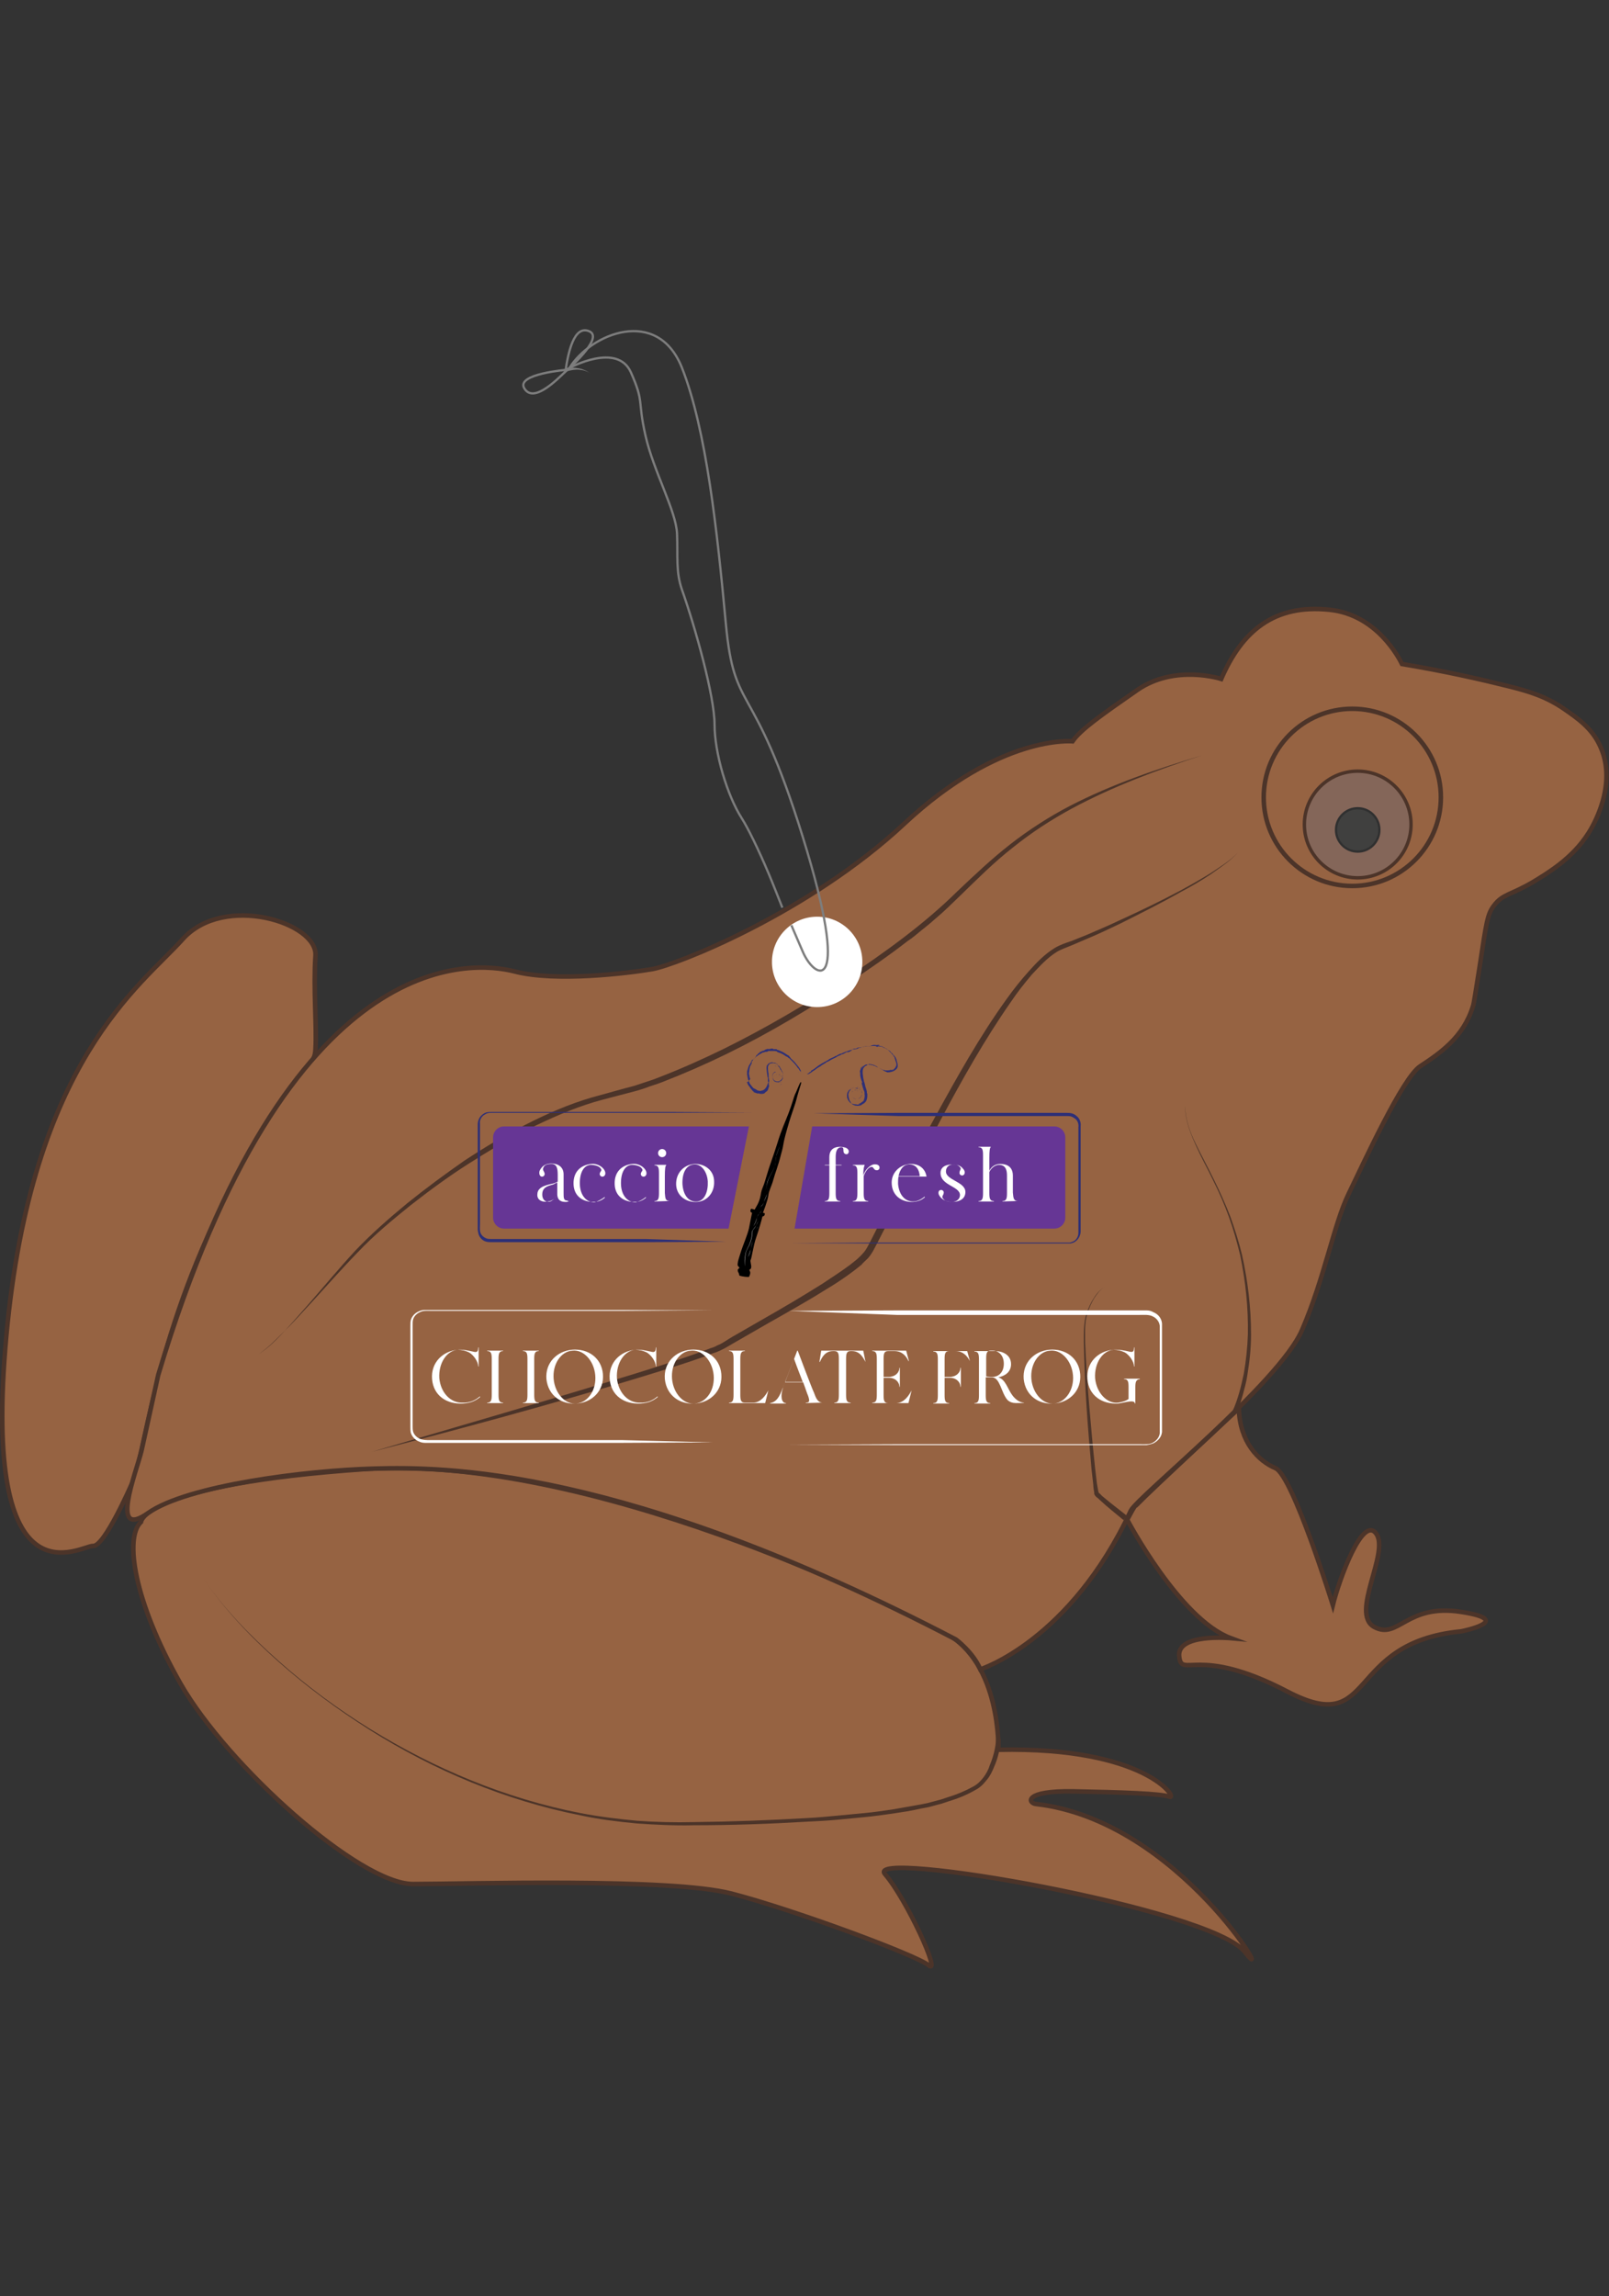 <?xml version="1.0" encoding="utf-8"?>
<!-- Generator: Adobe Illustrator 22.1.0, SVG Export Plug-In . SVG Version: 6.00 Build 0)  -->
<svg version="1.1" xmlns="http://www.w3.org/2000/svg" xmlns:xlink="http://www.w3.org/1999/xlink" x="0px" y="0px"
	 viewBox="0 0 356 508" style="enable-background:new 0 0 356 508;" xml:space="preserve">
<rect x="0" y="0" width="356" height="508" fill="#333333" stroke="none"/>
<style type="text/css">
	.st0{fill:#966342;stroke:#4C3429;stroke-miterlimit:10;}
	.st1{fill:#4C3429;}
	.st2{fill:#846659;stroke:#4C3429;stroke-width:0.75;stroke-miterlimit:10;}
	.st3{fill:#40403F;stroke:#303030;stroke-width:0.5;stroke-miterlimit:10;}
	.st4{fill:#FFFFFF;}
	.st5{fill:none;stroke:#7D7D7D;stroke-width:0.5;stroke-miterlimit:10;}
	.st6{fill:#7D7D7D;}
	.st7{fill:#A5A4A4;}
	.st8{fill:#2D2F77;}
	.st9{fill:#663695;}
</style>
<g id="Layer_1">
</g>
<g id="_x3C_Layer_x3E_">
	<g>
		<path class="st0" d="M249.4,336.2c0,0,11.6,22,22.9,26.2c0,0-11.9-1.1-11.4,4c0.5,5.1,4-2.6,23.9,7.8s12.4-10.8,38.5-13.3
			c0,0,12.2-2.4,0-4.3c-12.2-1.9-13.9,6.3-19.3,3.3c-5.3-3,3.5-16.4,0.5-20.6c-3-4.2-8.2,10.1-9.6,15.8c0,0-8.9-28.7-12.7-30.3
			c-3.8-1.6-7.9-5.8-8.1-13.2c0,0-19.4,18-22.7,21.4C251.3,333,251.3,332.6,249.4,336.2z"/>
		<path class="st0" d="M29.1,328.4c2.8-4.8,4.8-32.3,21.2-63.8S69.6,237,69.8,232c0.3-4.9-0.5-13.3,0-20.6
			c0.5-7.3-20.3-13.8-29.4-3.6C31.3,218,7,234.5,1.4,295.6s16.7,46.2,19.2,46.4S29.1,328.4,29.1,328.4z"/>
		<path class="st0" d="M31.2,336.7c-3.7,3.5-1.6,17.5,8.7,35.7c10.4,18.2,39.6,44.4,51.5,44.4s56.8-1.4,70.4,2.1
			c13.6,3.5,40.9,13.6,43.7,15.9c2.8,2.3-4.8-14.5-9.7-20.2s72.3,7.6,79.7,17.3c7.4,9.7-14.4-29.2-46.3-32.8c-1.8-0.2-2.7-3,8.3-2.8
			c10.9,0.2,19.4,0.5,21.3,1.2c1.9,0.7-4.9-11.1-37.9-10.4c0,0,0.6-19.2-11.7-25.8c-12.2-6.6-79.1-39.6-128.4-36.3
			C31.7,328.4,31.2,336.7,31.2,336.7z"/>
		<g>
			<path class="st1" d="M221.4,384.7c-0.1,2.2-0.6,4.3-1.5,6.3c-0.4,1-0.9,2-1.6,2.8c-0.7,0.9-1.5,1.7-2.5,2.2
				c-1.9,1.1-3.9,1.9-5.9,2.5l-1.5,0.5l-1.5,0.4l-1.5,0.4l-1.6,0.3c-2.1,0.5-4.2,0.8-6.2,1.1c-2.1,0.3-4.2,0.6-6.3,0.8
				c-2.1,0.2-4.2,0.4-6.3,0.6c-2.1,0.2-4.2,0.3-6.3,0.4c-8.4,0.5-16.8,0.8-25.2,0.8c-4.2,0.1-8.4-0.1-12.6-0.4
				c-4.2-0.4-8.4-0.9-12.5-1.8c-16.6-3.3-32.3-9.9-46.6-18.9c-7.1-4.5-13.9-9.5-20.2-15.1c-6.3-5.6-12.1-11.7-16.8-18.7
				c4.7,7,10.6,13,16.9,18.6c6.3,5.6,13.1,10.6,20.2,15c14.3,8.8,30,15.4,46.5,18.6c4.1,0.8,8.3,1.3,12.5,1.7
				c4.2,0.3,8.4,0.4,12.6,0.3c8.4-0.1,16.8-0.4,25.2-0.9c2.1-0.1,4.2-0.3,6.3-0.5c2.1-0.2,4.2-0.4,6.3-0.6c2.1-0.2,4.2-0.5,6.2-0.8
				c2.1-0.4,4.1-0.7,6.2-1.1l1.5-0.3l1.5-0.4l1.5-0.4l1.5-0.5c2-0.6,3.9-1.4,5.7-2.4c0.9-0.5,1.6-1.2,2.2-2c0.6-0.8,1.1-1.7,1.4-2.7
				c0.8-1.9,1.3-3.9,1.4-5.9L221.4,384.7z"/>
		</g>
		<path class="st0" d="M31.3,321c-1.2,4.8-7.2,19.9,1.5,13.7c8.7-6.1,34.9-9.4,50-9.8c15.1-0.4,55-0.6,128.7,37.8
			c0,0,3.8,2.8,5.4,6.6c0,0,19.8-6.2,33.3-35.1c1.4-3,32.9-28.3,37.9-40c5-11.6,7-23.3,10.3-30.1c3.3-6.8,11.9-25.6,15.8-28.2
			c4.4-2.9,9.6-6.4,11.7-13.3c0.2-0.5,0.6-3.3,1.5-8.9c1.5-9.9,1.7-11.4,3.1-13.3c2-2.7,3.7-2.3,8.9-5.4c3.1-1.9,8.5-5.1,12-10.6
			c0.8-1.2,6.6-10.6,2.7-19.2c-1.8-4.1-5.1-6.3-7.8-8.2c-4.3-3-8.2-4.1-12.6-5.2c-6-1.5-13.9-3.3-23.5-4.9c-0.6-1.2-5.5-10.9-16-12
			c-12.3-1.3-19.4,4.7-24,15.3c0,0-10.2-3.3-18.5,2.4c-8.2,5.7-12.6,8.8-14.4,11.4c0,0-16-1.6-37.2,18.2
			c-21.2,19.8-50.5,31.3-55.8,32.2c-5.3,0.9-21.4,2.9-30.5,0.5c-9.1-2.3-50-6.6-78.8,89.3L31.3,321z"/>
		<g>
			<path class="st1" d="M248.6,336.3c-1.8-1.5-3.6-2.9-5.3-4.5c-0.2-0.2-0.4-0.4-0.7-0.6c-0.1-0.1-0.1-0.1-0.2-0.2
				c-0.1-0.1-0.1-0.1-0.2-0.3c0-0.1-0.1-0.1-0.1-0.2l0-0.1l0-0.2c-0.1-0.6-0.2-1.2-0.2-1.7l-0.4-3.5c-0.4-4.6-0.8-9.2-1.1-13.9
				c-0.3-4.6-0.5-9.3-0.6-13.9c0-2.3-0.1-4.7,0.7-6.9c0.4-1.1,0.9-2.2,1.5-3.1c0.6-1,1.4-1.9,2.4-2.5c-1,0.6-1.7,1.6-2.3,2.5
				c-0.6,1-1.1,2.1-1.4,3.1c-0.8,2.2-0.6,4.5-0.6,6.8c0.2,4.6,0.5,9.2,0.9,13.9c0.4,4.6,0.8,9.2,1.3,13.8l0.4,3.4
				c0.1,0.6,0.2,1.1,0.3,1.7c0.1,0.3,0,0.3,0.3,0.5c0.2,0.2,0.4,0.4,0.6,0.6c1.8,1.5,3.6,2.9,5.4,4.3L248.6,336.3z"/>
		</g>
		<g>
			<path class="st1" d="M272.7,312.2c1.2-2.6,1.9-5.5,2.5-8.3c0.5-2.9,0.8-5.8,0.9-8.7c0.1-5.9-0.5-11.7-1.7-17.5
				c-0.7-2.9-1.5-5.7-2.5-8.5c-1-2.8-2.2-5.5-3.5-8.1c-1.3-2.7-2.7-5.2-3.9-7.9c-1.2-2.7-2.3-5.5-2.3-8.5c0.1,3,1.1,5.8,2.4,8.4
				c1.3,2.7,2.7,5.2,4,7.9c1.3,2.6,2.5,5.3,3.6,8.1c1,2.8,1.9,5.6,2.6,8.5c1.3,5.8,2,11.7,2,17.6c0,3-0.3,5.9-0.8,8.9
				c-0.2,1.5-0.6,2.9-1,4.4c-0.4,1.4-0.8,2.8-1.5,4.3L272.7,312.2z"/>
		</g>
		<circle class="st0" cx="299.2" cy="176.4" r="19.6"/>
		<circle class="st2" cx="300.4" cy="182.4" r="11.8"/>
		<circle class="st3" cx="300.4" cy="183.6" r="4.8"/>
		<g>
			<path class="st1" d="M57.2,299.6c2.2-1.5,4-3.4,5.8-5.2c1.8-1.9,3.5-3.9,5.2-5.8c3.4-3.9,6.8-8,10.3-11.8
				c3.6-3.8,7.6-7.3,11.6-10.6c4.1-3.3,8.3-6.4,12.6-9.4c4.4-2.9,8.9-5.6,13.6-8c4.7-2.4,9.5-4.5,14.6-6c2.5-0.7,5.1-1.4,7.6-2.1
				l1.9-0.5c0.6-0.2,1.2-0.4,1.8-0.6c1.2-0.4,2.5-0.8,3.7-1.3c4.9-1.9,9.6-4,14.3-6.3c9.3-4.6,18.3-9.9,27-15.6
				c8.7-5.8,17.2-11.9,24.6-19.2c3.8-3.6,7.6-7.2,11.7-10.4c4.1-3.2,8.6-6.1,13.2-8.5c9.3-4.8,19.3-8.2,29.3-11.2
				c-9.9,3.2-19.8,6.9-28.9,11.8c-4.6,2.5-8.9,5.3-13,8.6c-4.1,3.2-7.8,6.9-11.5,10.5c-0.9,0.9-1.9,1.8-2.8,2.7l-1.4,1.3l-1.5,1.3
				c-1,0.9-2,1.7-3,2.5c-1,0.8-2,1.7-3.1,2.4c-4.1,3.2-8.5,6.2-12.8,9.1c-8.7,5.8-17.7,11.2-27.1,15.8c-4.7,2.3-9.5,4.4-14.4,6.3
				c-1.2,0.5-2.5,0.8-3.7,1.3c-0.6,0.2-1.2,0.4-1.9,0.6l-1.9,0.5c-2.6,0.7-5.1,1.3-7.5,2c-5,1.5-9.7,3.6-14.4,5.9
				c-4.6,2.3-9.1,5-13.5,7.8c-4.4,2.8-8.6,5.9-12.7,9.1c-4.1,3.3-8.1,6.6-11.7,10.4c-3.6,3.7-7.1,7.7-10.6,11.5
				c-1.8,1.9-3.5,3.9-5.4,5.7C61.3,296.3,59.4,298.2,57.2,299.6z"/>
		</g>
		<g>
			<path class="st1" d="M82.2,321.2l29.3-8.6c9.8-2.9,19.6-5.8,29.3-8.8c4.9-1.5,9.7-3.1,14.5-4.8l1.8-0.7l0.9-0.3l0.8-0.4
				c1.1-0.4,2.2-1.3,3.3-1.9l6.6-3.8c4.4-2.5,8.8-5.1,13.1-7.8c2.1-1.4,4.3-2.8,6.3-4.3l1.5-1.2c0.4-0.4,0.9-0.8,1.3-1.3
				c0.8-0.8,1.3-2,1.9-3.1c4.6-9.1,9.2-18.2,14.1-27.1c4.9-8.9,9.9-17.9,15.9-26.2c1.5-2.1,3.1-4.1,4.8-6c1.7-1.9,3.5-3.8,5.8-5.2
				c1.2-0.7,2.4-1.1,3.6-1.5l3.5-1.4c2.3-1,4.7-2,7-3.1c4.6-2.1,9.2-4.3,13.7-6.7c2.2-1.2,4.5-2.5,6.6-3.8c2.1-1.4,4.3-2.7,6.1-4.6
				c-1.7,1.9-3.9,3.3-6,4.8c-2.1,1.4-4.3,2.7-6.6,3.9c-4.4,2.5-9,4.8-13.6,7.1c-2.3,1.1-4.6,2.2-7,3.2l-3.5,1.5
				c-1.2,0.5-2.4,0.9-3.4,1.5c-2.1,1.3-3.8,3.2-5.5,5c-1.6,1.9-3.2,3.9-4.6,6c-5.8,8.3-10.8,17.2-15.6,26.2c-4.8,9-9.3,18.1-14,27.2
				c-0.6,1.1-1.1,2.3-2.1,3.4c-0.5,0.5-1,0.9-1.4,1.4l-1.5,1.2c-2.1,1.6-4.2,3-6.4,4.3c-4.3,2.7-8.8,5.2-13.2,7.7l-6.6,3.8
				c-1.1,0.6-2.1,1.3-3.4,1.9l-0.9,0.4l-0.9,0.3l-1.8,0.7c-4.8,1.7-9.7,3.2-14.6,4.7C121.6,310.8,101.9,316.1,82.2,321.2z"/>
		</g>
		<circle class="st4" cx="180.8" cy="212.8" r="10"/>
		<path class="st5" d="M175.1,204.7c1,2.3,1.9,4.4,2.5,5.8c2.8,6.6,11,10,0-25.4c-11-35.5-15.1-26.7-17-47.1s-4.3-42.9-9.7-56.6
			c-5.4-13.7-20.2-7.6-24.9,0c0,0,10.6-5.8,13.6,1c3,6.8,1.4,5.9,3.2,13.9c1.8,8,6.8,16.7,7,21.8c0.2,5.1-0.3,8.4,1.1,12.4
			c2.9,8.2,7.2,23.5,7.2,29.8c0,6.3,2.8,15.7,6,20.7c1.4,2.2,3.7,6.9,5.9,12.1c0.7,1.6,3.1,7.7,3.1,7.7"/>
		<path class="st5" d="M125.5,81.8c0,0-11.4,0.9-9.5,4.1C117.9,89.1,122.5,84.8,125.5,81.8z"/>
		<path class="st5" d="M125.1,82.2c0,0,8.7-7.4,5.3-8.9C127,71.8,125.7,78,125.1,82.2z"/>
		<g>
			<path class="st6" d="M125.3,81.4c1-0.1,1.9-0.1,2.9,0.1c0.9,0.2,1.8,0.6,2.5,1.2c-0.7-0.6-1.6-0.8-2.5-0.9
				c-0.9-0.1-1.8,0.1-2.6,0.3l0,0c-0.2,0.1-0.4-0.1-0.5-0.3C124.9,81.7,125,81.5,125.3,81.4C125.2,81.4,125.2,81.4,125.3,81.4z"/>
		</g>
		<g>
			<path class="st4" d="M106.2,308.9v0.2c-0.9,0.7-1.9,1.3-3.8,1.4c-3.5,0.2-6.5-1.7-6.8-5.4c-0.3-3.6,2.3-6.2,5.7-6.5
				c1-0.1,2.4,0.2,3.3,0.4c0.8,0.2,1.2,0.2,1.2-0.9h0.1v4.2h-0.1c0-1.1-1-2.5-2-3.1c-0.8-0.4-1.7-0.6-2.5-0.6
				c-2.5,0.2-4.3,3-4.1,6.3c0.3,3.2,2.5,5.5,5.1,5.4C104,310.4,105.3,309.7,106.2,308.9z"/>
			<path class="st4" d="M118.2,308.5c0,1.2,0.1,1.8,1,1.8v0.1h-3.5v-0.1c0.9,0,1-0.6,1-1.8v-3.9h-6.4v3.9c0,1.2,0.1,1.8,1,1.8v0.1
				h-3.5v-0.1c0.9,0,1-0.6,1-1.8v-7.8c0-1.2-0.1-1.8-1-1.8v-0.1h3.5v0.1c-0.9,0-1,0.6-1,1.8v3.9h6.4v-3.9c0-1.2-0.1-1.8-1-1.8v-0.1
				h3.5v0.1c-0.9,0-1,0.6-1,1.8V308.5z"/>
			<path class="st4" d="M133.4,304c0.3,3.6-2.3,6.2-5.7,6.5c-3.4,0.3-6.4-1.7-6.8-5.4c-0.3-3.6,2.3-6.2,5.7-6.5
				C130.1,298.3,133.1,300.4,133.4,304z M131.7,304.2c-0.3-3.2-2.6-5.7-5.1-5.4c-2.5,0.2-4.4,3-4.1,6.3c0.3,3.2,2.6,5.7,5.1,5.4
				C130.2,310.2,132,307.4,131.7,304.2z"/>
			<path class="st4" d="M145.5,308.9v0.2c-0.9,0.7-1.9,1.3-3.8,1.4c-3.5,0.2-6.5-1.7-6.8-5.4c-0.3-3.6,2.3-6.2,5.7-6.5
				c1-0.1,2.4,0.2,3.3,0.4c0.8,0.2,1.2,0.2,1.2-0.9h0.1v4.2h-0.1c0-1.1-1-2.5-2-3.1c-0.8-0.4-1.7-0.6-2.5-0.6
				c-2.5,0.2-4.3,3-4.1,6.3c0.3,3.2,2.5,5.5,5.1,5.4C143.3,310.4,144.6,309.7,145.5,308.9z"/>
			<path class="st4" d="M159.6,304c0.3,3.6-2.3,6.2-5.7,6.5c-3.4,0.3-6.4-1.7-6.8-5.4c-0.3-3.6,2.3-6.2,5.7-6.5
				C156.3,298.3,159.3,300.4,159.6,304z M157.9,304.2c-0.3-3.2-2.6-5.7-5.1-5.4c-2.5,0.2-4.4,3-4.1,6.3c0.3,3.2,2.6,5.7,5.1,5.4
				C156.4,310.2,158.2,307.4,157.9,304.2z"/>
			<path class="st4" d="M170,307.6l-0.7,2.8h-8v-0.1c0.9,0,1-0.6,1-1.8v-7.8c0-1.2-0.1-1.8-1-1.8v-0.1h3.5v0.1c-0.9,0-1,0.6-1,1.8
				v7.8c0,1.2,0.1,1.8,1,1.8h1.9C168.3,310.3,169.4,308.7,170,307.6L170,307.6z"/>
			<path class="st4" d="M182,310.3L182,310.3l-3.7,0.1v-0.1c0.8,0,0.9-0.3,0.5-1.5c-0.2-0.4-0.6-1.7-1.1-3h-4
				c-0.3,0.7-0.5,1.2-0.5,1.4c-0.5,1.4-0.4,3.2,0.7,3.2v0.1h-3.5v-0.1c1.1-0.2,1.8-0.9,2.5-2.6c0.6-1.4,3.5-9,3.5-9h0.1
				c0,0,3.1,8.3,3.6,9.3C180.5,309.2,180.9,310.3,182,310.3z M177.6,305.7c-0.9-2.3-1.9-5-1.9-5.1c-0.6,1.5-1.4,3.7-2,5.1H177.6z"/>
			<path class="st4" d="M191.5,301.3L191.5,301.3c-0.6-1.1-1.3-2.4-3-2.4h-0.3c-0.9,0-1,0.6-1,1.8v7.8c0,1.2,0.1,1.8,1,1.8v0.1h-3.6
				v-0.1c0.9,0,1-0.6,1-1.8v-7.8c0-1.2-0.1-1.8-1-1.8h-0.3c-1.7,0-2.4,1.3-2.9,2.4h-0.1l0.4-2.5h9.3L191.5,301.3z"/>
			<path class="st4" d="M201.7,307.6l-0.7,2.8H193v-0.1c0.9,0,1-0.6,1-1.8v-7.8c0-1.2-0.1-1.8-1-1.8v-0.1h7.5l0.6,2.3H201
				c-0.5-1.1-1.4-2.2-3.1-2.2h-1.4c-0.9,0-1,0.6-1,1.8v3.9h1.2c1.3,0,2.3-0.9,2.3-2h0.1v4.2H199c0-1.1-1-2-2.3-2h-1.2v3.8
				c0,1.2,0.1,1.8,1,1.8h1.9C200.1,310.3,201.1,308.7,201.7,307.6L201.7,307.6z"/>
			<path class="st4" d="M214.6,301.1L214.6,301.1c-0.6-1.1-1.5-2.2-3.2-2.2H210c-0.9,0-1,0.6-1,1.8v3.9h1.2c1.3,0,2.3-0.9,2.3-2h0.1
				v4.2h-0.1c0-1.1-1-2-2.3-2h-1.2v3.8c0,1.2,0.1,1.8,1,1.8v0.1h-3.5v-0.1c0.9,0,1-0.6,1-1.8v-7.8c0-1.2-0.1-1.8-1-1.8v-0.1h7.5
				L214.6,301.1z"/>
			<path class="st4" d="M226.6,310.3L226.6,310.3c0,0.1-0.9,0.1-1.8,0.1c-0.7,0-1.4-0.2-1.9-0.7c-1.4-1.6-1.6-4.9-3.4-5
				c0,0-1.3,0-1.4,0v3.9c0,1.2,0.1,1.8,1,1.8v0.1h-3.5v-0.1c0.9,0,1-0.6,1-1.8v-7.8c0-1.2-0.1-1.8-1-1.8v-0.1h4.6
				c1.6,0,3.5,0.8,3.5,2.9c0,1.7-1.3,2.6-2.8,2.9c1.6,0.5,2,2.5,3.1,4C224.7,309.6,225.6,310.3,226.6,310.3z M219.7,304.6
				c1,0,2.4-0.8,2.4-2.9s-1.4-2.9-2.4-2.9h-0.5c-0.9,0-1,0.6-1,1.8v3.9C218.7,304.6,219.3,304.6,219.7,304.6z"/>
			<path class="st4" d="M239,304c0.3,3.6-2.3,6.2-5.7,6.5c-3.4,0.3-6.4-1.7-6.8-5.4c-0.3-3.6,2.3-6.2,5.7-6.5
				C235.7,298.3,238.7,300.4,239,304z M237.4,304.2c-0.3-3.2-2.6-5.7-5.1-5.4c-2.5,0.2-4.4,3-4.1,6.3c0.3,3.2,2.6,5.7,5.1,5.4
				C235.8,310.2,237.7,307.4,237.4,304.2z"/>
			<path class="st4" d="M252.2,305.1L252.2,305.1c-0.9,0.1-1,0.7-1,1.9c0,0.8,0,1.6,0,3.5h-0.1c0-1-2.6-0.1-3.7,0
				c-3.5,0.2-6.5-1.7-6.8-5.4c-0.3-3.6,2.3-6.2,5.7-6.5c1.1-0.1,2.7,0.2,3.5,0.4c0.8,0.2,1.1,0.1,1.1-0.9h0.1v4.2h-0.1
				c0-1.1-1-2.5-2-3.1c-0.8-0.4-1.7-0.6-2.5-0.6c-2.5,0.2-4.3,3-4.1,6.3c0.3,3.2,2.6,5.7,5.1,5.4c0.7-0.1,1.6-0.3,2.3-0.8v-2.6
				c0-1.2-0.1-1.8-1-1.8v-0.1H252.2z"/>
		</g>
		<g>
			<path d="M163.6,282.2c0,0,0.8,0.3,2.1,0.3c0,0,0.5-0.8,0.2-1.3c-0.3-0.5,0.3-0.3,0.3-0.8c0.1-0.5-0.3-1.4-0.1-1.7
				c0.2-0.3,0.6-3.2,1.2-4.9s1.3-4.2,1.4-4.7c0,0,0.6,0,0.5-0.7l-0.4-0.1c0,0,1.1-2.8,1.2-3.8c0.1-1.1,0.7-2,1.1-3.5s1-2.8,1.7-5.6
				c0.8-2.8,0.2-1.6,1.4-5.8s1.6-4.6,2.2-7.1c0.7-2.5,1-3,0.8-3.1c-0.2-0.1-0.9,2-1.3,2.7c-0.3,0.7-0.6,2-1.4,4.1
				c-0.8,2.1-1.6,3.7-2.5,6.7c-0.9,2.9-1.7,4.8-2.5,7.6c-0.8,2.8-0.9,2.1-1.2,3.9c-0.3,1.8-1.2,2.8-1.3,3.2l-0.8-0.2
				c0,0-0.5,0.7,0.2,0.9c0,0-0.5,2.4-0.7,3.5c-0.4,1.6-1.2,3.4-1.7,4.9c-0.2,0.6-0.1,0.3-0.5,1.6c0,0-0.1,0.3-0.2,0.7
				c-0.1,0.5-0.1,0.7-0.1,0.9c0.1,0.3,0.4,0.4,0.4,0.6c0,0.1-0.2,0.1-0.3,0.3c-0.1,0.1-0.1,0.2,0,0.6
				C163.5,281.6,163.5,281.9,163.6,282.2z"/>
			<g>
				<path class="st7" d="M164.8,280.2c-0.1-0.9-0.1-1.8,0.1-2.7c0.1-0.9,0.7-1.6,1-2.5c0.3-0.8,0.5-1.7,0.5-2.6
					c0.4-0.8,1.2-1.4,1.3-2.3c-0.1,0.4-0.3,0.8-0.5,1.2c-0.2,0.4-0.6,0.7-0.7,1.1c0,0.9-0.2,1.8-0.5,2.6c-0.3,0.9-0.9,1.5-1,2.4
					C164.8,278.5,164.8,279.3,164.8,280.2z"/>
			</g>
			<g>
				<path class="st7" d="M166.7,271.3c0.3-0.6,0.6-1.3,0.8-1.9c0-0.2,0.1-0.3,0.2-0.5c0.1-0.2,0.2-0.3,0.3-0.4
					c0.3-0.2,0.5-0.5,0.5-0.9c0,0.4-0.3,0.7-0.5,0.9c-0.3,0.2-0.4,0.5-0.5,0.9C167.4,270,167.1,270.7,166.7,271.3z"/>
			</g>
			<g>
				<path class="st7" d="M168.9,265.3c0.4-1.3,0.6-2.7,1-4c0.4-1.3,1.4-2.4,1.6-3.8c0.1-0.7,0.2-1.4,0.3-2c0.2-0.7,0.5-1.3,0.7-1.9
					l1.1-4l-1.1,4c-0.2,0.7-0.5,1.3-0.7,2c-0.2,0.7-0.2,1.4-0.3,2c-0.3,1.4-1.3,2.5-1.7,3.8C169.5,262.7,169.3,264,168.9,265.3z"/>
			</g>
			<g>
				<path class="st7" d="M165.5,278.1c0.2-0.6,0.4-1.1,0.6-1.7c0.2-0.6,0.2-1.2,0.4-1.8c0.1-0.6,0.4-1.1,0.6-1.7
					c0.1-0.3,0.2-0.6,0.2-0.9c0.1-0.3,0.5-0.4,0.4-0.8c0.1,0.3-0.3,0.5-0.4,0.8c0,0.3-0.1,0.6-0.2,0.9c-0.2,0.6-0.5,1.1-0.6,1.7
					c-0.1,0.6-0.2,1.2-0.4,1.8C166,277.1,165.8,277.6,165.5,278.1z"/>
			</g>
			<g>
				<path class="st7" d="M168,267.4c0.1-0.3,0.4-0.5,0.6-0.7c0.3-0.2,0.3-0.5,0.4-0.8c0.2-0.6,0.5-1.2,0.7-1.8
					c0.1-0.6,0-1.3,0.3-1.9c0.1-0.3,0.3-0.6,0.4-0.9c0.1-0.3,0.3-0.6,0.2-0.9c0.1,0.3-0.1,0.6-0.2,0.9c-0.1,0.3-0.3,0.6-0.4,0.9
					c-0.3,0.6-0.2,1.2-0.3,1.9c-0.1,0.6-0.4,1.2-0.7,1.8c-0.1,0.3-0.2,0.7-0.5,0.8C168.4,266.9,168.1,267.1,168,267.4z"/>
			</g>
			<g>
				<g>
					<g>
						<g>
							<path class="st8" d="M188.9,242C188.9,241.9,188.9,241.9,188.9,242C188.9,242,188.9,242,188.9,242z"/>
							<path class="st8" d="M189.9,242L189.9,242c0,0,0-0.1,0-0.2C189.9,241.9,189.9,242,189.9,242z"/>
							<path class="st8" d="M189.2,241.1c0.1,0,0.5,0,0.6,0.3l0,0c0,0,0,0.1,0,0.1C189.8,241.2,189.4,241.1,189.2,241.1z"/>
							<path class="st8" d="M188.6,241.5c0,0-0.1,0.1,0.1-0.1c0,0,0,0,0,0C188.6,241.4,188.6,241.4,188.6,241.5z"/>
							<path class="st8" d="M188.7,241.4C188.8,241.3,188.6,241.4,188.7,241.4L188.7,241.4z"/>
							<path class="st8" d="M188.4,242c0-0.1,0-0.1,0-0.2C188.4,241.8,188.4,242,188.4,242C188.4,242.1,188.4,242.1,188.4,242z"/>
							<path class="st8" d="M188.4,242.1L188.4,242.1C188.4,242.1,188.4,242,188.4,242.1z"/>
							<path class="st8" d="M188.4,241.8c0,0.1,0,0.1,0,0.2c0,0,0,0,0-0.1C188.4,242,188.4,241.9,188.4,241.8z"/>
							<path class="st8" d="M188.5,241.7C188.5,241.6,188.6,241.5,188.5,241.7c0.1-0.2,0.1-0.3,0.1-0.3
								C188.6,241.5,188.5,241.5,188.5,241.7z"/>
							<path class="st8" d="M189.1,241.2c0,0,0.1,0,0.1,0c0,0,0.1,0,0.1,0C189.3,241.1,189.1,241.1,189.1,241.2z"/>
							<path class="st8" d="M188.9,243C188.9,243,188.8,243,188.9,243c-0.1-0.1-0.1-0.1-0.2-0.2C188.8,242.9,188.9,243,188.9,243z"
								/>
							<path class="st8" d="M188.8,242.9c0.1,0,0.1,0.1,0.2,0.1C188.8,243,188.8,242.9,188.8,242.9z"/>
							<path class="st8" d="M188.4,242.2c0-0.1,0-0.2,0-0.3C188.4,242,188.4,242.1,188.4,242.2L188.4,242.2z"/>
							<path class="st8" d="M189.6,243.2c0,0-0.1,0-0.1,0C189.6,243.2,189.7,243.2,189.6,243.2L189.6,243.2z"/>
							<path class="st8" d="M190.1,243C190.1,243,190.2,242.9,190.1,243c0.1-0.1,0.2-0.2,0.3-0.3C190.4,242.8,190.3,242.9,190.1,243
								z"/>
							<path class="st8" d="M190.5,242.6c0,0-0.1,0.1-0.1,0.2C190.5,242.7,190.5,242.6,190.5,242.6z"/>
							<path class="st8" d="M189.3,243.2c0,0,0,0,0.2,0L189.3,243.2C189.4,243.2,189.4,243.2,189.3,243.2z"/>
							<path class="st8" d="M189.4,243.2L189.4,243.2c0.1,0,0.2,0,0.2,0C189.6,243.2,189.5,243.2,189.4,243.2z"/>
							<path class="st8" d="M189.3,243.2L189.3,243.2C189.3,243.2,189.3,243.2,189.3,243.2z"/>
							<path class="st8" d="M188.6,242.7c0.1,0.1,0.2,0.3,0.1,0.1C188.6,242.7,188.7,242.8,188.6,242.7z"/>
							<path class="st8" d="M189.2,243.1c-0.1,0-0.1,0-0.2-0.1c0,0,0,0,0,0C189.1,243.1,189.1,243.1,189.2,243.1z"/>
							<path class="st8" d="M189.3,243.2l-0.1,0C189.2,243.1,189.3,243.1,189.3,243.2L189.3,243.2z"/>
							<path class="st8" d="M190.3,242.9c0.1-0.1,0.1-0.1,0.2-0.2C190.4,242.7,190.3,242.8,190.3,242.9
								C190.2,242.9,190.2,242.9,190.3,242.9z"/>
							<path class="st8" d="M189.9,243.1L189.9,243.1C189.9,243.1,189.9,243.1,189.9,243.1z"/>
							<polygon class="st8" points="190.7,241.5 190.7,241.5 190.7,241.5 							"/>
							<path class="st8" d="M190.2,242.9c-0.1,0.1-0.1,0.1-0.2,0.1C190.1,243,190.2,242.9,190.2,242.9
								C190.2,242.9,190.2,242.9,190.2,242.9z"/>
							<path class="st8" d="M190.7,242.3c0,0,0,0.1-0.1,0.2C190.6,242.4,190.7,242.3,190.7,242.3z"/>
							<path class="st8" d="M189.9,243.1L189.9,243.1C190,243.1,190,243.1,189.9,243.1z"/>
							<path class="st8" d="M189.9,243.1c0,0,0.1,0,0.1-0.1C190,243,190,243.1,189.9,243.1C189.9,243.1,189.9,243.1,189.9,243.1z"/>
							<path class="st8" d="M190.6,241.2c0,0,0.1,0.2,0.1,0.5c0,0.2,0,0.1,0-0.1c0,0,0,0-0.1-0.2c0,0.1,0.1,0.5,0.1,0.3
								C190.7,241.3,190.7,241.4,190.6,241.2c0.1,0.2-0.1-0.3-0.1-0.2C190.5,241,190.6,241.1,190.6,241.2
								C190.6,241.2,190.5,241.1,190.6,241.2z"/>
							<path class="st8" d="M190.7,241.9L190.7,241.9c0,0,0-0.1,0-0.2c0-0.1,0-0.2,0-0.2C190.7,241.7,190.8,241.8,190.7,241.9
								L190.7,241.9z"/>
							<path class="st8" d="M190.6,242.4c0-0.1,0.1-0.3,0-0.1c-0.1,0.2-0.1,0.2-0.1,0.3C190.7,242.2,190.5,242.7,190.6,242.4
								c0,0.1-0.1,0.1-0.1,0.2C190.5,242.6,190.6,242.5,190.6,242.4L190.6,242.4L190.6,242.4L190.6,242.4
								C190.6,242.4,190.6,242.5,190.6,242.4L190.6,242.4L190.6,242.4C190.7,242.3,190.6,242.4,190.6,242.4L190.6,242.4L190.6,242.4
								c0.1-0.1,0.1-0.2,0.1-0.4C190.7,242.1,190.7,242.2,190.6,242.4z"/>
							<path class="st8" d="M188.8,242.9C188.8,242.9,188.9,242.9,188.8,242.9C188.9,243,188.9,243,188.8,242.9z"/>
							<path class="st8" d="M189,243c0,0,0,0-0.1-0.1c-0.1-0.1,0,0,0,0c0,0-0.2-0.1,0,0l0,0c0.1,0.1,0.3,0.2,0.3,0.2
								C189.1,243.1,189.1,243.1,189,243z"/>
							<path class="st8" d="M189.9,243.1c0.1,0,0.2-0.1,0.3-0.2c0,0-0.1,0.1-0.2,0.1l0,0C190,243,190,243,189.9,243.1z"/>
							<path class="st8" d="M190.7,241.5L190.7,241.5c0,0,0-0.1,0-0.2C190.7,241.4,190.7,241.4,190.7,241.5z"/>
							<path class="st8" d="M190.5,241L190.5,241C190.5,241,190.5,241,190.5,241L190.5,241z"/>
							<path class="st8" d="M198.2,235.8C198.2,235.8,198.2,235.7,198.2,235.8C198.2,235.7,198.2,235.8,198.2,235.8z"/>
							<path class="st8" d="M197.8,236.3L197.8,236.3C197.9,236.3,197.9,236.3,197.8,236.3z"/>
							<path class="st8" d="M191.7,241.8c0-0.2,0-0.3,0-0.3l0,0C191.7,241.6,191.7,241.7,191.7,241.8z"/>
							<path class="st8" d="M192.3,235.4L192.3,235.4c-0.1,0-0.1,0-0.1,0C192.2,235.4,192.2,235.4,192.3,235.4z"/>
							<path class="st8" d="M192.4,235.3l0.2,0C192.5,235.3,192.5,235.3,192.4,235.3z"/>
							<path class="st8" d="M196.6,232.5l-0.1,0C196.7,232.5,196.6,232.5,196.6,232.5z"/>
							<path class="st8" d="M187.6,242.7c0,0.1,0.1,0.2,0.1,0.3C187.7,242.8,187.7,242.8,187.6,242.7z"/>
							<path class="st8" d="M198.3,236.2C198.4,236.1,198.4,236.1,198.3,236.2C198.3,236.1,198.3,236.2,198.3,236.2z"/>
							<path class="st8" d="M187.9,243.3C187.9,243.3,187.9,243.3,187.9,243.3c-0.1-0.1-0.1-0.2-0.2-0.3
								C187.8,243.1,187.8,243.2,187.9,243.3z"/>
							<path class="st8" d="M183.1,234.9C183.1,234.9,183.1,234.9,183.1,234.9C183.1,234.9,183.1,234.9,183.1,234.9z"/>
							<path class="st8" d="M179.4,237c0,0,0.1-0.1,0.1-0.1C179.5,236.9,179.4,237,179.4,237z"/>
							<path class="st8" d="M188.9,240.5C189,240.4,188.9,240.5,188.9,240.5L188.9,240.5z"/>
							<path class="st8" d="M189.3,240.5C189.3,240.4,189.3,240.5,189.3,240.5C189.3,240.5,189.3,240.4,189.3,240.5z"/>
							<path class="st8" d="M188.6,244L188.6,244C188.6,244,188.6,244,188.6,244z"/>
							<path class="st8" d="M189,240.4c0,0-0.1,0-0.1,0C188.9,240.5,188.9,240.4,189,240.4z"/>
							<path class="st8" d="M189,240.4C189,240.4,189.1,240.4,189,240.4C189.1,240.4,189.1,240.4,189,240.4z"/>
							<path class="st8" d="M188.7,240.5c0.1,0,0.1,0,0.2,0c0,0,0,0,0,0C188.8,240.5,188.8,240.5,188.7,240.5z"/>
							<path class="st8" d="M190.2,231.8C190.2,231.8,190.2,231.8,190.2,231.8C190.1,231.8,190.2,231.8,190.2,231.8z"/>
							<polygon class="st8" points="190.8,239.4 190.8,239.4 190.8,239.4 							"/>
							<path class="st8" d="M190.7,239.1c0.1,0.1,0.1,0.2,0.1,0.3l0-0.1L190.7,239.1z"/>
							<path class="st8" d="M198,234.2c0,0.1,0,0.1,0.1,0.2C197.9,234.1,197.8,234,198,234.2c0,0,0.2,0.8,0.3,0.9l0,0.2
								c0,0,0,0,0-0.1c0,0.3,0.1,0.2,0,0.6c0,0.1-0.1,0.2-0.1,0.1c0,0.1-0.1,0.2-0.1,0.3c0,0.1,0,0,0,0c-0.1,0.1-0.2,0.2-0.3,0.3
								l0,0c0,0-0.1,0.1-0.2,0.2c-0.1,0,0,0,0,0c-0.1,0-0.1,0.1-0.2,0.1c-0.1,0,0.1-0.1,0.2-0.2c-0.2,0-0.2,0.1-0.7,0.2
								c0.1,0,0.2,0,0.2-0.1c-0.2,0-0.3,0.1-0.6,0c0.1,0,0.5,0,0.3,0.1c-0.1,0-0.2,0-0.3,0c0,0-0.1,0-0.3,0l0,0c-0.2,0-0.2,0-0.3,0
								c-0.2,0-0.2-0.1-0.3-0.1c-0.3-0.1,0.2,0.1-0.2,0c-0.2-0.1-0.4-0.2-0.8-0.4c-0.2-0.1,0,0,0,0l-0.2-0.1c0,0,0,0,0,0
								c-0.1-0.1,0,0-0.3-0.1c-0.1,0-0.4-0.3-0.7-0.3c-0.1,0,0,0,0,0c-0.4-0.2-0.3-0.1-0.7-0.2c-0.1,0-0.2-0.1-0.3-0.1
								c0.2,0.1-0.1,0-0.3,0.1c0.1,0,0.1,0,0.2,0c-0.1,0-0.3,0-0.4,0c0,0,0,0,0.1,0c0,0,0,0-0.1,0c-0.1,0-0.1,0,0,0c0,0,0.1,0,0.1,0
								c0.1,0,0.2,0,0.2-0.1c0,0-0.1,0-0.1,0c0,0,0,0,0,0c0,0-0.1,0-0.1,0l-0.1,0l0,0c-0.2,0-0.4,0-0.5,0.1
								c-0.3,0.2-0.6,0.4-0.9,0.9c0-0.1,0,0,0-0.1c0.1-0.1,0.2-0.4,0.5-0.6c-0.1,0.1-0.1,0.1-0.1,0c-0.1,0.1-0.3,0.3-0.4,0.4
								c0,0-0.1,0.1-0.1,0.2c0.1-0.1-0.1,0.4-0.1,0.6c0,0,0,0,0-0.3c-0.1,0.3,0,0.4,0,0.7c0-0.1,0-0.1,0-0.1c0,0.2,0.1,0.5,0,0.4
								l0-0.1c0,0.4,0.2,1.3,0.3,1.3c0,0-0.1,0-0.1-0.1l0.3,0.7c0-0.1,0,0.2-0.2-0.1c0,0.1,0.1,0.2,0.1,0.4c0-0.1,0-0.2,0-0.1
								c0,0.3,0,0.2,0.1,0.5c0-0.1,0,0,0.1,0.2c0,0,0,0-0.1,0l0.2,0.4c0-0.1,0,0,0,0.1c0,0,0.1,0.3,0.1,0.4l0-0.2
								c0.1,0.4,0.2,0.4,0.2,0.9c0-0.1-0.1-0.1,0,0.1c0,0.1,0.1,0.5,0,0.9l0,0.1l-0.1,0.3c0.1-0.2,0.2-0.7,0.1-1c0,0.2,0,0,0,0.3
								c0,0.1,0-0.1,0-0.2c0,0.2,0,0.4-0.1,0.6c0,0-0.1,0.4-0.1,0.4c0.1-0.2,0.2-0.4,0.2-0.6c0,0,0,0.4-0.3,0.7
								c-0.1,0.1,0-0.1,0-0.1c0,0.1-0.2,0.3-0.3,0.3c0,0,0.1-0.1,0.1-0.1c-0.2,0.2-0.3,0.3-0.5,0.4c-0.1,0-0.3,0.1-0.3,0.1
								c0.2,0,0.2,0,0.1,0.1c0,0-0.5,0.1-0.6,0.1c-0.2,0,0.2-0.1,0.1-0.1c0,0-0.1,0-0.1,0c-0.1,0,0,0-0.2,0c0,0-0.4,0-0.1,0
								c-0.2,0-0.2,0-0.5-0.1c0.1,0-0.2,0-0.4-0.1c0,0,0,0,0,0c-0.4-0.3-0.5-0.5-0.7-0.8c0,0-0.1-0.2,0-0.1c0-0.1-0.1-0.1-0.1-0.2
								c-0.1-0.2,0.1,0.3,0,0.1c0,0-0.1-0.3-0.1-0.5c0,0.1,0.1,0.4,0.2,0.6c0,0-0.2-0.3-0.2-0.7c0-0.4,0-0.2,0-0.2
								c0-0.3,0.1-0.5,0.1-0.6c0-0.1,0.1-0.2,0.2-0.5c0.2-0.2,0,0,0.1,0c-0.2,0.2-0.3,0.4-0.3,0.5c0-0.1,0.1-0.1,0.1-0.2
								c0,0.1-0.1,0.3-0.1,0.4c0-0.1,0.1-0.4,0.3-0.6c0.2-0.3,0.5-0.4,0.8-0.5c0.1,0,0.2-0.1,0.2,0c-0.1,0-0.1,0-0.2,0
								c-0.1,0,0.3-0.1,0.1,0c0.2-0.1,0.5-0.1,0.8,0l0.1,0c0,0-0.2,0-0.3,0c0.1,0,0.5,0.1,0.6,0.1c-0.1,0-0.1-0.1-0.2-0.1
								c0.2,0,0.5,0.2,0.7,0.4c-0.1-0.1,0-0.1-0.2-0.2c0.1,0.1-0.1-0.1-0.2-0.1c-0.1-0.1-0.3-0.1-0.2-0.1c-0.2-0.1-0.3-0.1-0.6-0.1
								c0,0,0.1,0-0.1,0c0,0,0,0,0,0l0,0l0,0c0,0,0,0,0,0c0,0,0.1,0,0.1,0c-0.1,0-0.5,0.1-0.6,0.1c-0.1,0,0.1,0,0,0
								c-0.1,0-0.1,0-0.2,0.1c0,0-0.3,0.2,0,0c-0.1,0-0.2,0.1-0.2,0.2c-0.1,0.1-0.3,0.3-0.3,0.4c-0.1,0.1-0.1,0.3-0.1,0.2
								c0,0.1-0.1,0.3-0.1,0.4l0,0c0,0.4,0.1,0.9,0.3,1.4c0.1,0.1,0.2,0.3,0.3,0.5l0,0c0.1,0.2,0.4,0.4,0.5,0.4
								c0.2,0.2,0.9,0.3,1.3,0.2l0,0c0.2,0,0.5-0.1,0.7-0.3l0,0c0.2-0.1,0.6-0.3,0.8-0.7c0,0-0.1,0.1-0.1,0.2
								c0.3-0.4,0.4-0.9,0.4-1.4c0-0.1,0-0.2,0-0.3c0,0,0,0,0,0c0,0,0,0,0,0c0,0,0-0.1,0-0.1c0,0.1,0,0.1,0,0.1c0-0.1,0-0.2-0.1-0.3
								l0-0.1c0,0,0,0,0,0c0-0.1,0-0.1,0,0c0-0.1,0-0.1,0-0.2c0-0.1-0.1-0.3-0.1-0.4c0-0.1-0.2-0.6-0.2-0.6c0,0,0,0,0,0
								c0-0.1-0.1-0.3-0.1-0.4l0-0.1l-0.1-0.3c0-0.2,0-0.2,0-0.1c-0.2-0.5-0.1-0.2-0.2-0.7l0,0c0-0.1-0.1-0.3-0.1-0.4
								c0-0.3-0.3-1.4,0-2.1c-0.1,0.1,0.2-0.3,0.2-0.3c0,0,0.1-0.1,0,0c0.2-0.3,0.4-0.3,0.6-0.4c0,0-0.1,0,0,0c0,0,0.1,0,0.1-0.1
								c0,0,0,0-0.1,0c0.3-0.1,0.4-0.1,0.4-0.2c0.2,0,0.3,0,0.4,0c0.1,0,0.2,0-0.1,0c0.1,0,0.8,0.2,0.8,0.2c0.1,0,0.2,0.1,0.2,0.1
								c0.3,0.1,0.3,0.1,0.6,0.3l-0.1,0c0.1,0,0.2,0.1,0.4,0.2l0,0c0.5,0.3,0.2,0.1,0.7,0.4l0,0c0.1,0,0.4,0.3,0.7,0.4l-0.1,0
								c0.2,0,0.5,0.2,0.6,0.2c0,0-0.1,0-0.1,0c0.5,0.1,0.1,0,0.4,0c0.1,0-0.1,0.1,0.2,0c0.1,0,0.7-0.1,1-0.3c-0.1,0-0.1,0,0,0
								c0.2-0.1,0.6-0.4,0.7-0.6c0,0,0,0,0,0c0.1-0.2,0.2-0.6,0.1-0.7c0.1-0.2-0.3-1.1-0.2-1.1c-0.1-0.2-0.2-0.4-0.2-0.5l0,0
								c-0.2-0.3-0.3-0.4-0.4-0.5c0-0.1,0,0,0,0c-0.3-0.4-0.4-0.5-0.7-0.7l0-0.1c-0.1-0.1-0.6-0.5-1.1-0.7c0,0,0,0,0.1,0
								c-0.3-0.1-0.6-0.2-0.9-0.4c-0.3-0.1-0.6-0.1-0.7-0.1c-0.1,0-0.3,0-0.4,0c0.5,0-0.1,0,0.1,0.1c-0.2,0-0.5-0.1-0.3-0.1l0,0
								c0.1-0.1-0.6-0.1-0.6-0.1c-1,0-1.9,0.1-2.9,0.3l0.1,0c-0.1,0-0.2,0-0.3,0.1c-0.1,0-0.1,0,0.1-0.1c-0.1,0-0.4,0.1-0.4,0.1
								c-0.4,0.1,0.2-0.1,0-0.1l-0.2,0.1l0,0c-0.1,0.1-0.1,0.1-0.4,0.2c-0.2,0-0.1,0-0.2,0c0,0,0,0-0.1,0l-0.4,0.1l0.2,0
								c-0.2,0.1-0.4,0.1-0.2,0.1c-0.3,0-1.4,0.5-1.6,0.5c-0.2,0.1-0.4,0.2-0.7,0.3c0.1,0,0.1,0-0.1,0.1c0-0.1-0.5,0.1-0.7,0.2
								c0.2,0-0.7,0.3-0.4,0.3c-0.2,0.1,0,0-0.2,0c-0.4,0.3-1.1,0.5-1.6,0.8c0,0,0.1,0,0,0.1l-0.3,0.1c-0.1,0.1-0.1,0.1-0.3,0.2
								c0,0,0.1,0,0,0c-0.6,0.3-1.1,0.6-1.7,1c-0.5,0.4-1,0.8-1.6,1.1c0.2-0.1,0.1,0,0,0.1c0.1,0,0,0,0.1,0l-0.5,0.3
								c0,0.1-0.5,0.4-0.5,0.4l0.1-0.1c-0.1,0.2,0.4-0.1,0.4,0c0.1-0.2,0.6-0.3,0.9-0.7c0.1,0,0,0.1,0,0.1c0.1-0.1,0.2-0.2,0.4-0.3
								l0,0c0.5-0.4,0.8-0.6,1.4-0.9l-0.1,0c0.1-0.1,0.2-0.1,0.2-0.1c0.1-0.2-0.4,0.2-0.3,0.1c0.2,0,1-0.6,1.1-0.6
								c0.2-0.1-0.1,0,0.1-0.1l0.1,0l0-0.1c0.1-0.1,0.2-0.1,0.2-0.1c0,0-0.1,0.1-0.1,0.1c0.2-0.1,0.5-0.3,0.6-0.3l-0.2,0.1
								c0.6-0.4,1.3-0.7,1.9-1l-0.1,0c0.4-0.2,0.4-0.2,0.9-0.4l0,0c0.1-0.1,0.2-0.1,0.4-0.2c-0.1,0.1,0.3-0.1,0.1,0
								c0.5-0.2,0.2-0.1,0.5-0.3l0.1,0c0.1-0.1,0.1-0.1,0.4-0.2c-0.2,0.1,0.2,0,0,0.1c0.6-0.1,0.8-0.4,1-0.4c0.2-0.2-0.5,0.1-0.3,0
								c-0.1,0,0.2-0.1,0.4-0.2c0.2-0.1,0.3,0,0.8-0.1c0,0,0,0-0.1,0c0.2,0,0.3-0.1,0.5-0.1c0.1-0.1,0.3-0.1,0.3-0.1l-0.4,0.1
								c0.2-0.1,0.4-0.2,0.8-0.3c0,0-0.1,0.1-0.2,0.1c0.1,0,0.2-0.1,0.3-0.1c0,0.1-0.5,0.1-0.7,0.2c0.1,0,0.5-0.2,0.3-0.1
								c0.2-0.1,0.4-0.1,0.7-0.2l0,0c0,0,0.1-0.1,0.2-0.1l-0.1,0.1c0.2-0.1,0.5-0.1,0.7-0.1c-0.5,0.1-0.1,0-0.3,0
								c0.6-0.1,0.4,0,1-0.1c-0.1,0-0.3,0-0.2,0c0.1,0,0.3,0,0.4,0c0.5,0-0.1,0,0.1-0.1c0.2,0,0.2,0,0.4-0.1l0,0
								c0.5,0,0.1-0.1,0.6,0l-0.2,0l0.2,0l-0.1,0c0.3,0,0.3,0,0.6,0c-0.1,0,0-0.1,0.3,0c0.2,0-0.1,0,0.2,0.1c-0.1,0-0.2,0-0.3,0
								c0,0-0.1,0-0.1,0c0.2,0.1,0.4,0.1,0.5,0.1c0,0-0.1,0-0.1,0l0.5,0.1c0.1,0,0,0-0.1,0c0.1,0,0.2,0,0.3,0.1c0,0,0,0-0.2,0
								c0.1,0,0.3,0.1,0.4,0.1c0,0,0.2,0.1,0.1,0.1c0.2,0.1,0.6,0.2,0.8,0.5c0,0,0,0,0.1,0.1c0.2,0.2,0.4,0.4,0.7,0.7l0.1,0.2
								c0.2,0.2-0.1-0.3,0.2,0.1c0.2,0.3,0,0.1,0.1,0.2c0.1,0.1,0.3,0.4,0.3,0.7C198,234.3,198,234.3,198,234.2z M196.9,236.7
								c0.1,0,0.2-0.1,0.2-0.1C197.1,236.7,197,236.7,196.9,236.7z M191.7,235.4c0,0,0.1,0,0.2,0
								C191.9,235.4,191.8,235.4,191.7,235.4z M187.9,241L187.9,241C187.8,241.1,187.9,241,187.9,241z M188.2,240.7
								C188.2,240.7,188.2,240.7,188.2,240.7c-0.1,0-0.1,0.1-0.1,0.1C188.1,240.8,188.1,240.8,188.2,240.7z M189.2,231.8
								L189.2,231.8C189.1,231.8,189.1,231.8,189.2,231.8z"/>
							<path class="st8" d="M192.4,235.3C192.4,235.3,192.4,235.3,192.4,235.3C192.4,235.3,192.4,235.3,192.4,235.3z"/>
							<path class="st8" d="M196.6,232.5L196.6,232.5C196.6,232.5,196.6,232.5,196.6,232.5L196.6,232.5z"/>
							<path class="st8" d="M189.8,244.3l0.1,0C189.9,244.3,189.9,244.3,189.8,244.3z"/>
							<path class="st8" d="M189.9,240.5l-0.2-0.1C189.8,240.5,189.8,240.5,189.9,240.5C189.9,240.5,189.8,240.5,189.9,240.5z"/>
							<path class="st8" d="M190.7,242C190.7,242,190.7,242,190.7,242L190.7,242C190.7,241.9,190.7,241.9,190.7,242z"/>
							<path class="st8" d="M190,240.6c0,0,0.1,0.1,0.2,0.2l0,0C190.3,240.8,190.2,240.7,190,240.6z"/>
							<path class="st8" d="M190.3,240.8C190.4,240.8,190.4,240.9,190.3,240.8C190.4,240.9,190.4,240.9,190.3,240.8z"/>
							<path class="st8" d="M188.6,240.5C188.6,240.5,188.6,240.5,188.6,240.5C188.7,240.5,188.2,240.7,188.6,240.5z"/>
							<polygon class="st8" points="190.1,240.7 190.1,240.7 190,240.6 							"/>
							<path class="st8" d="M189,240.5c0.1,0,0.2,0,0.2,0c0,0,0,0,0.1,0C189.2,240.5,189,240.5,189,240.5z"/>
							<path class="st8" d="M189.3,240.5c0.1,0,0.1,0,0.2,0C189.5,240.5,189.4,240.5,189.3,240.5z"/>
							<path class="st8" d="M189.8,240.6L189.8,240.6c-0.1,0-0.2-0.1-0.2-0.1C189.7,240.5,189.8,240.5,189.8,240.6z"/>
							<path class="st8" d="M187.6,242.2c0,0.1,0,0.2,0,0.3c0,0,0,0,0-0.1C187.6,242.3,187.6,242.2,187.6,242.2z"/>
							<path class="st8" d="M187.7,241.4c0,0,0,0.1,0,0.1l0,0L187.7,241.4z"/>
							<path class="st8" d="M187.6,242.2C187.6,242.2,187.7,242.5,187.6,242.2C187.6,242.2,187.6,241.9,187.6,242.2z"/>
							<polygon class="st8" points="190.2,244.2 190.1,244.3 190.2,244.3 							"/>
							<path class="st8" d="M191.5,241.6c0,0.3,0,0.1,0.1,0.3c0,0.1,0-0.2,0-0.1C191.5,241.6,191.5,241.5,191.5,241.6z"/>
							<path class="st8" d="M191.5,241.8C191.5,241.8,191.5,241.8,191.5,241.8C191.5,241.8,191.5,241.8,191.5,241.8z"/>
							<polygon class="st8" points="178.8,237.4 178.6,237.5 178.7,237.5 							"/>
							<path class="st8" d="M178.5,237.7L178.5,237.7l-0.1,0.1C178.4,237.8,178.5,237.7,178.5,237.7z"/>
							<path class="st8" d="M196.4,236.7L196.4,236.7c0,0,0.1,0,0.1,0L196.4,236.7z"/>
							<polygon class="st8" points="198.2,235.6 198.2,235.6 198.3,235.5 							"/>
							<path class="st8" d="M197.6,233.6c0,0.1,0.1,0.2,0.1,0.2C197.7,233.7,197.6,233.6,197.6,233.6z"/>
						</g>
					</g>
				</g>
			</g>
			<g>
				<g>
					<g>
						<g>
							<path class="st8" d="M172.2,238.9C172.2,238.9,172.2,238.9,172.2,238.9C172.2,239,172.2,238.9,172.2,238.9z"/>
							<path class="st8" d="M172.7,238.6L172.7,238.6c0,0,0-0.1-0.1-0.1C172.7,238.5,172.7,238.6,172.7,238.6z"/>
							<path class="st8" d="M171.9,238.3c0.1-0.1,0.4-0.2,0.6-0.1l0,0c0,0,0.1,0,0.1,0C172.3,238.1,172,238.2,171.9,238.3z"/>
							<path class="st8" d="M171.6,238.8c0,0,0,0.1,0-0.1c0,0,0,0,0,0C171.6,238.7,171.6,238.8,171.6,238.8z"/>
							<path class="st8" d="M171.6,238.7C171.6,238.6,171.6,238.8,171.6,238.7L171.6,238.7z"/>
							<path class="st8" d="M171.7,239.2c0,0,0-0.1-0.1-0.1C171.6,239.1,171.7,239.2,171.7,239.2
								C171.7,239.3,171.7,239.3,171.7,239.2z"/>
							<path class="st8" d="M171.8,239.3L171.8,239.3C171.7,239.3,171.7,239.3,171.8,239.3z"/>
							<path class="st8" d="M171.6,239.1c0,0.1,0.1,0.1,0.1,0.1C171.7,239.2,171.7,239.3,171.6,239.1
								C171.7,239.2,171.7,239.2,171.6,239.1z"/>
							<path class="st8" d="M171.6,239C171.6,238.9,171.6,238.8,171.6,239C171.6,238.7,171.6,238.7,171.6,239z"/>
							<path class="st8" d="M171.8,238.4C171.8,238.3,171.9,238.3,171.8,238.4c0.1-0.1,0.1-0.1,0.2-0.1
								C171.9,238.3,171.8,238.4,171.8,238.4z"/>
							<path class="st8" d="M172.5,239.6C172.5,239.6,172.5,239.6,172.5,239.6c-0.1,0-0.1,0-0.2,0
								C172.4,239.6,172.5,239.6,172.5,239.6z"/>
							<path class="st8" d="M172.4,239.6c0.1,0,0.1,0,0.2,0C172.5,239.6,172.4,239.6,172.4,239.6z"/>
							<path class="st8" d="M171.8,239.3c-0.1-0.1-0.1-0.1-0.2-0.2C171.7,239.2,171.7,239.3,171.8,239.3L171.8,239.3z"/>
							<path class="st8" d="M173,239.2L173,239.2C173,239.2,173,239.2,173,239.2L173,239.2z"/>
							<path class="st8" d="M173.2,238.8C173.2,238.9,173.2,238.7,173.2,238.8c0-0.1,0-0.2,0-0.3
								C173.1,238.6,173.2,238.7,173.2,238.8z"/>
							<path class="st8" d="M173.1,238.3c0,0,0,0.1,0.1,0.1C173.1,238.4,173.1,238.4,173.1,238.3z"/>
							<path class="st8" d="M172.8,239.4C172.9,239.4,172.9,239.4,172.8,239.4L172.8,239.4L172.8,239.4z"/>
							<path class="st8" d="M172.9,239.3L172.9,239.3c0.1-0.1,0.1-0.1,0.1-0.1C173,239.2,173,239.3,172.9,239.3z"/>
							<path class="st8" d="M172.8,239.4L172.8,239.4C172.8,239.4,172.8,239.4,172.8,239.4z"/>
							<path class="st8" d="M172.2,239.5c0.1,0,0.3,0,0.1,0C172.2,239.5,172.3,239.6,172.2,239.5z"/>
							<path class="st8" d="M172.8,239.4c0,0-0.1,0.1-0.2,0.1c0,0,0,0,0,0C172.7,239.5,172.7,239.5,172.8,239.4z"/>
							<polygon class="st8" points="172.8,239.4 172.8,239.4 172.8,239.4 							"/>
							<path class="st8" d="M173.1,238.6c0-0.1,0-0.2-0.1-0.2C173.1,238.5,173.1,238.6,173.1,238.6
								C173.1,238.7,173.1,238.7,173.1,238.6z"/>
							<path class="st8" d="M173.1,239L173.1,239C173.1,239,173.1,239,173.1,239z"/>
							<polygon class="st8" points="172.4,237.8 172.4,237.8 172.4,237.8 							"/>
							<path class="st8" d="M173.1,238.7c0,0.1,0,0.1,0,0.2C173.1,238.8,173.1,238.7,173.1,238.7
								C173.1,238.7,173.1,238.7,173.1,238.7z"/>
							<path class="st8" d="M172.9,238.1c0,0,0,0.1,0.1,0.1C173,238.2,173,238.1,172.9,238.1z"/>
							<path class="st8" d="M173.1,239L173.1,239C173.1,238.9,173.1,238.9,173.1,239z"/>
							<path class="st8" d="M173.1,239c0,0,0-0.1,0-0.1C173.1,238.9,173.1,238.9,173.1,239C173.1,239,173.1,239,173.1,239z"/>
							<path class="st8" d="M172.1,237.7c0,0,0.2,0,0.4,0.1c0.2,0.1,0.1,0-0.1-0.1c0,0,0,0-0.2,0c0.1,0,0.4,0.1,0.2,0.1
								C172.3,237.7,172.3,237.7,172.1,237.7c0.1,0-0.2,0-0.2,0C172,237.7,172.1,237.7,172.1,237.7
								C172.2,237.7,172.1,237.7,172.1,237.7z"/>
							<path class="st8" d="M172.7,237.9L172.7,237.9c0,0-0.1,0-0.1-0.1c-0.1,0-0.1-0.1-0.1-0.1
								C172.6,237.8,172.7,237.9,172.7,237.9L172.7,237.9z"/>
							<path class="st8" d="M173,238.2C173,238.2,172.9,238,173,238.2c0,0.1,0,0,0.1,0.1C172.9,238,173.1,238.4,173,238.2
								c0,0.1,0.1,0.1,0.1,0.2C173.1,238.3,173,238.3,173,238.2L173,238.2L173,238.2L173,238.2C173,238.2,173,238.2,173,238.2
								L173,238.2C173,238.2,173,238.2,173,238.2C173,238.1,173,238.2,173,238.2L173,238.2L173,238.2c0-0.1-0.1-0.2-0.2-0.2
								C172.8,238,172.9,238.1,173,238.2z"/>
							<path class="st8" d="M172.5,239.5L172.5,239.5C172.5,239.5,172.5,239.5,172.5,239.5z"/>
							<path class="st8" d="M172.6,239.5c0,0,0,0-0.1,0c-0.1,0,0,0,0,0c0,0-0.2,0,0,0l0,0c0.1,0,0.3-0.1,0.3-0.1
								C172.7,239.5,172.7,239.5,172.6,239.5z"/>
							<path class="st8" d="M173.1,239c0-0.1,0-0.2,0-0.3c0,0,0,0.1,0,0.1l0,0C173.1,238.9,173.1,238.9,173.1,239z"/>
							<path class="st8" d="M172.4,237.7L172.4,237.7c0,0-0.1,0-0.1,0C172.3,237.7,172.4,237.7,172.4,237.7z"/>
							<polygon class="st8" points="172,237.7 172,237.7 171.9,237.7 							"/>
							<path class="st8" d="M165.9,240.7L165.9,240.7C165.9,240.7,165.9,240.7,165.9,240.7z"/>
							<path class="st8" d="M166.2,241.2L166.2,241.2C166.2,241.2,166.2,241.2,166.2,241.2z"/>
							<path class="st8" d="M171.7,235.8c-0.1-0.1-0.2-0.1-0.2-0.1l0,0C171.6,235.8,171.7,235.8,171.7,235.8z"/>
							<path class="st8" d="M170,240.3L170,240.3c0-0.1,0-0.1,0-0.1C170,240.2,170,240.3,170,240.3z"/>
							<path class="st8" d="M170,240.4l-0.1,0.2C170,240.5,170,240.5,170,240.4z"/>
							<path class="st8" d="M165.2,237.5l0-0.1C165.2,237.6,165.2,237.5,165.2,237.5z"/>
							<path class="st8" d="M172.5,240c0.1,0,0.2,0,0.3-0.1C172.6,240,172.5,240,172.5,240z"/>
							<path class="st8" d="M166.2,240.8C166.2,240.7,166.2,240.7,166.2,240.8C166.2,240.8,166.3,240.8,166.2,240.8z"/>
							<path class="st8" d="M173,239.8C173,239.8,173,239.8,173,239.8c-0.1,0.1-0.2,0.1-0.3,0.2C172.8,239.9,172.9,239.8,173,239.8z
								"/>
							<path class="st8" d="M174.7,234.5C174.7,234.5,174.7,234.5,174.7,234.5C174.8,234.5,174.8,234.5,174.7,234.5z"/>
							<path class="st8" d="M176.7,237.3c0,0-0.1-0.1-0.1-0.1C176.7,237.2,176.7,237.3,176.7,237.3z"/>
							<path class="st8" d="M171,238.6C171,238.6,171,238.6,171,238.6L171,238.6z"/>
							<path class="st8" d="M171.1,238.3C171.1,238.3,171.1,238.3,171.1,238.3C171.1,238.3,171.1,238.3,171.1,238.3z"/>
							<path class="st8" d="M173.4,239.1L173.4,239.1C173.4,239.1,173.4,239.1,173.4,239.1z"/>
							<path class="st8" d="M171,238.5c0,0,0,0.1,0,0.1C171,238.6,171,238.6,171,238.5z"/>
							<path class="st8" d="M171,238.5C171,238.5,171,238.5,171,238.5C171,238.5,171,238.5,171,238.5z"/>
							<path class="st8" d="M171,238.7c0,0,0-0.1,0-0.1c0,0,0,0,0,0C171,238.7,171,238.7,171,238.7z"/>
							<path class="st8" d="M168.7,233.4C168.7,233.4,168.7,233.4,168.7,233.4C168.8,233.4,168.8,233.4,168.7,233.4z"/>
							<polygon class="st8" points="170,236.3 170,236.3 170,236.3 							"/>
							<path class="st8" d="M169.9,236.6c0-0.1,0.1-0.2,0.1-0.2l-0.1,0.1C169.9,236.5,169.9,236.5,169.9,236.6z"/>
							<path class="st8" d="M165.3,239.4l0,0.2C165.2,239.4,165.2,239.2,165.3,239.4c0,0,0.2,0.7,0.3,0.7l0,0.1c0,0,0,0,0-0.1
								c0.1,0.2,0.1,0.1,0.3,0.4c0.1,0.1,0.1,0.2,0,0.1l0.2,0.2c0,0.1,0,0.1,0,0c0.1,0.1,0.2,0.2,0.2,0.3l0,0c0.1,0,0.1,0.1,0.2,0.2
								c0.1,0.1,0,0,0,0l0.2,0.1c0.1,0.1-0.1,0-0.2-0.1c0.1,0.2,0.1,0.1,0.5,0.4c-0.1,0-0.1-0.1-0.2-0.1c0.1,0.1,0.2,0.2,0.4,0.3
								c-0.1,0-0.4-0.3-0.2-0.2c0.1,0,0.1,0.1,0.3,0.1c0,0,0.1,0.1,0.3,0.1l0,0c0.2,0,0.2,0,0.3,0c0.2,0,0.2,0.1,0.3,0.1
								c0.3,0-0.2-0.1,0.2,0c0.3,0,0.4,0,0.7-0.1c0.2,0,0,0,0,0c0,0,0.1-0.1,0.1-0.1c0,0,0,0,0,0c0.1-0.1,0,0,0.2-0.2
								c0,0,0.4-0.2,0.5-0.5c0-0.1,0,0,0,0c0.1-0.3,0.1-0.3,0.2-0.6l0.1-0.2c-0.1,0.2,0-0.1,0-0.3c0,0.1,0,0.1-0.1,0.1
								c0-0.1,0-0.2,0-0.3c0,0,0,0,0,0l0-0.1c0-0.1,0,0,0,0l0,0.1c0,0.1,0,0.2,0,0.1c0,0,0-0.1,0-0.1c0,0,0,0,0,0c0,0,0,0,0-0.1
								l0-0.1l0,0c0-0.1,0-0.3,0.1-0.4c0-0.3-0.1-0.5-0.2-1c0,0.1,0,0,0.1,0c0,0.1,0.1,0.3,0.1,0.6c0-0.1,0-0.1,0-0.1
								c0-0.1,0-0.3-0.1-0.4c0,0,0-0.1,0-0.2c0,0.1-0.1-0.3-0.1-0.5c0,0,0,0,0.1,0.2c0-0.2-0.1-0.3-0.1-0.5c0,0.1,0,0.1,0,0.1
								c0-0.1-0.1-0.4,0-0.3l0,0.1c-0.1-0.3-0.1-1-0.1-1.1c0,0,0,0.1,0,0.1c0-0.2,0.1-0.4,0.1-0.6c0,0.1,0.2-0.1,0,0.2
								c0-0.1,0.1-0.1,0.2-0.3c0,0-0.1,0.1-0.1,0c0.2-0.1,0.1-0.1,0.3-0.2c-0.1,0,0-0.1,0.1-0.1c0,0,0,0,0,0.1
								c0.1,0,0.2-0.1,0.3-0.1c-0.1,0,0,0,0.1,0c0,0,0.3,0,0.4,0l-0.1,0c0.3,0.1,0.4,0,0.7,0.2c0,0-0.1,0,0,0.1
								c0.1,0,0.4,0.1,0.6,0.4l0,0.1l0.2,0.2c-0.1-0.1-0.4-0.4-0.7-0.5c0.1,0.1,0.1,0.1,0.2,0.2c0,0.1-0.1-0.1-0.1-0.1
								c0.1,0.1,0.2,0.2,0.3,0.3c0,0,0.2,0.3,0.2,0.2c-0.1-0.1-0.2-0.3-0.4-0.4c0,0,0.3,0.2,0.4,0.4c0,0.1-0.1,0-0.1,0
								c0,0,0.2,0.3,0.2,0.3l-0.1-0.1c0.1,0.2,0.2,0.2,0.3,0.4c0,0.1,0.1,0.2,0.1,0.2c0-0.1,0-0.2,0.1-0.1c0,0,0.1,0.4,0.2,0.5
								c0,0.1-0.1-0.2-0.1-0.1c0,0,0,0.1,0,0.1c0,0.1,0,0,0,0.1c0,0,0.1,0.4,0,0.1c0,0.2,0,0.2,0,0.4c0-0.1,0,0.2,0,0.4c0,0,0,0,0,0
								c-0.1,0.3-0.2,0.5-0.5,0.7c0,0-0.2,0.1-0.1,0c0,0-0.1,0-0.2,0.1c-0.2,0,0.2-0.1,0.1,0c0,0-0.2,0.1-0.4,0.1c0,0,0.3,0,0.5-0.1
								c0,0-0.2,0.2-0.6,0.1c-0.3,0-0.1,0-0.2,0c-0.3-0.1-0.4-0.1-0.4-0.2c-0.1-0.1-0.2-0.1-0.3-0.3c-0.1-0.2,0,0,0-0.1
								c0.1,0.2,0.2,0.3,0.3,0.4c-0.1,0-0.1-0.1-0.1-0.1c0.1,0.1,0.2,0.1,0.2,0.2c-0.1,0-0.3-0.2-0.4-0.4c-0.1-0.2-0.2-0.5-0.2-0.7
								c0-0.1,0-0.2,0-0.1l0,0.1c0,0.1,0-0.2,0-0.1c0-0.2,0-0.4,0.2-0.6l0,0c0,0-0.1,0.1-0.1,0.2c0-0.1,0.2-0.3,0.3-0.4
								c0,0-0.1,0.1-0.1,0.1c0.1-0.1,0.3-0.2,0.5-0.3c-0.1,0-0.1,0-0.2,0c0.1,0-0.1,0-0.2,0.1c-0.1,0.1-0.2,0.2-0.1,0.1
								c-0.1,0.1-0.2,0.2-0.3,0.4c0,0,0-0.1,0,0.1c0,0,0,0,0,0l0,0l0,0c0,0,0,0,0,0c0,0,0-0.1,0-0.1c0,0.1-0.1,0.4,0,0.5
								c0,0.1,0,0,0,0c0,0,0,0.1,0,0.1c0,0,0.1,0.3,0,0c0,0.1,0,0.1,0.1,0.2c0,0.1,0.2,0.3,0.2,0.4c0.1,0.1,0.2,0.2,0.1,0.1
								c0.1,0.1,0.2,0.1,0.3,0.2l0,0c0.3,0.1,0.8,0.1,1.1-0.2c0.1-0.1,0.2-0.2,0.3-0.3l0,0c0.1-0.1,0.2-0.4,0.2-0.5
								c0.1-0.2,0-0.8-0.1-1l0,0c-0.1-0.2-0.1-0.3-0.2-0.5l0,0c-0.1-0.2-0.2-0.4-0.4-0.7c0,0,0.1,0.1,0.1,0.1
								c-0.2-0.3-0.5-0.6-0.8-0.8c-0.1-0.1-0.1-0.1-0.2-0.1c0,0,0,0,0,0l0,0c0,0-0.1,0-0.1-0.1c0,0,0.1,0,0.1,0.1
								c-0.1,0-0.2-0.1-0.2-0.1l0,0c0,0,0,0,0,0c-0.1,0-0.1,0,0,0c0,0-0.1,0-0.1,0c-0.1,0-0.3,0-0.4-0.1c-0.1,0-0.5,0.1-0.5,0.1
								c0,0,0,0,0,0c-0.1,0-0.2,0.1-0.3,0.2l-0.1,0c-0.1,0.1-0.1,0.1-0.1,0.2c-0.1,0.1-0.1,0.2-0.1,0c-0.2,0.3-0.1,0.3-0.2,0.6l0,0
								c0,0.1,0,0.3,0,0.3c0,0.2,0.1,1.1,0.2,1.7c0-0.1,0,0.3,0.1,0.3c0,0,0,0.1,0,0c0,0.3,0,0.4,0,0.6c0,0,0-0.1,0,0
								c0,0,0,0.1,0,0.1c0,0,0,0,0-0.1c0,0.3,0,0.3,0.1,0.4c0,0.2-0.1,0.2-0.1,0.3c0,0-0.1,0.1,0-0.1c0,0.1-0.2,0.6-0.2,0.6
								c0,0-0.1,0.1-0.1,0.2c-0.1,0.2-0.1,0.2-0.3,0.4l0,0c0,0.1-0.1,0.1-0.3,0.3l0,0c-0.4,0.2-0.2,0.1-0.6,0.2l0,0
								c0,0.1-0.4,0-0.6,0l0.1,0c-0.1,0-0.4-0.1-0.5-0.2c0,0,0,0,0.1,0c-0.3-0.1-0.1,0-0.3-0.1c0,0,0.1,0-0.1-0.1
								c-0.1,0-0.5-0.2-0.6-0.4c0,0,0.1,0.1,0,0c-0.1-0.1-0.3-0.4-0.4-0.5c0,0,0,0,0,0c-0.1-0.1-0.3-0.4-0.3-0.5
								c0-0.2-0.4-0.8-0.3-0.8c0-0.1-0.1-0.3-0.1-0.4l0,0c0-0.3-0.1-0.4-0.1-0.5c0-0.1,0,0,0,0c0-0.4,0-0.4,0-0.8l0,0
								c0-0.1,0.2-0.6,0.3-1c0,0,0,0,0,0c0.1-0.4,0.6-0.9,0.6-1.1c0-0.1,0.1-0.2,0.2-0.3c-0.2,0.3,0-0.1-0.1,0
								c0.1-0.1,0.3-0.3,0.2-0.1l0,0c0,0.1,0.3-0.4,0.4-0.3c0.5-0.6,1.2-1,1.8-1.3l-0.1,0l0.2-0.1c0.1,0,0.1,0-0.1,0.1
								c0.1,0,0.3-0.1,0.3-0.1c0.3-0.1-0.1,0.1,0,0.1l0.1-0.1l0,0c0.1-0.1,0.1-0.1,0.3-0.1c0.1,0,0.1,0,0.1,0c0,0,0,0,0.1,0l0.3-0.1
								l-0.1,0c0.1,0,0.3,0,0.1-0.1c0.2,0,1.2,0,1.3,0c0.2,0,0.4,0,0.6,0.1c-0.1,0-0.1-0.1,0.1,0c-0.1,0.1,0.3,0.2,0.5,0.3
								c-0.1-0.1,0.5,0.2,0.4,0.1c0.2,0.1,0,0,0.1,0.1c0.4,0.1,0.8,0.5,1.2,0.7c0,0,0-0.1,0.1,0c0.1,0.1,0.1,0.1,0.2,0.2
								c0.1,0.1,0.1,0,0.2,0.1c0,0,0-0.1,0,0c0.7,0.7,1.5,1.4,2,2.3c-0.1-0.1,0-0.1,0.1,0c0-0.1,0,0,0,0l0.2,0.4
								c0.1,0,0.3,0.4,0.3,0.4l-0.1-0.1c0.2,0.1,0-0.3,0.1-0.3c-0.2-0.1-0.2-0.5-0.5-0.7c0-0.1,0.1,0,0.1,0c-0.1,0-0.1-0.1-0.3-0.3
								l0,0c-0.3-0.4-0.5-0.6-0.9-1.1l0,0.1c-0.1-0.1-0.1-0.1-0.1-0.2c-0.2-0.1,0.3,0.3,0.1,0.2c0-0.2-0.7-0.6-0.7-0.8
								c-0.2-0.1,0,0.1-0.1-0.1l0-0.1l-0.1,0c-0.1-0.1-0.1-0.2-0.1-0.2c0,0,0.1,0.1,0.1,0.1c-0.1-0.1-0.4-0.3-0.4-0.3l0.1,0.1
								c-0.5-0.3-1-0.7-1.5-0.9l0,0c-0.4-0.1-0.3-0.2-0.7-0.3l0,0c-0.1,0-0.2,0-0.3-0.1c0.1,0-0.2-0.1,0-0.1c-0.4,0-0.2,0-0.5,0
								l-0.1,0c-0.1,0-0.1,0-0.3,0c0.2,0-0.1,0,0.1-0.1c-0.5-0.1-0.7,0.1-0.9,0c-0.2,0.1,0.4,0,0.3,0c0.1,0-0.2,0.1-0.3,0.1
								c-0.1,0-0.3-0.1-0.6,0l0.1,0c-0.1,0-0.3,0.1-0.4,0.1c-0.1,0.1-0.2,0.1-0.2,0.1l0.3-0.1c-0.2,0.1-0.3,0.2-0.6,0.3
								c0,0,0.1-0.1,0.2-0.1c-0.1,0-0.2,0.1-0.3,0.1c0-0.1,0.4-0.2,0.6-0.3c-0.1,0-0.4,0.2-0.3,0.1c-0.1,0.1-0.3,0.1-0.5,0.3l0,0
								c0,0-0.1,0.1-0.2,0.1l0.1-0.1c-0.2,0.1-0.4,0.2-0.5,0.3c0.3-0.2,0.1,0,0.3-0.1c-0.4,0.3-0.3,0.1-0.7,0.5
								c0.1-0.1,0.2-0.2,0.2-0.1c-0.1,0.1-0.2,0.2-0.3,0.2c-0.3,0.3,0.1,0,0,0.1c-0.1,0.1-0.1,0.1-0.2,0.3l0,0
								c-0.3,0.3,0,0.1-0.3,0.4l0.1-0.2c0,0.1-0.1,0.1-0.1,0.2l0-0.1c-0.1,0.2-0.2,0.2-0.3,0.4c0,0,0,0.1-0.1,0.2
								c-0.1,0.1,0-0.1-0.1,0.2c0-0.1,0-0.1,0.1-0.2c0,0,0-0.1,0-0.1c-0.1,0.1-0.2,0.3-0.2,0.4c0,0,0-0.1,0.1-0.1
								c-0.1,0.1-0.1,0.2-0.1,0.4c0,0.1,0,0,0,0c0,0.1,0,0.1-0.1,0.2c0,0,0,0,0-0.2c0,0.1-0.1,0.2-0.1,0.4c0,0-0.1,0.2-0.1,0.1
								c-0.1,0.2-0.1,0.5-0.2,0.8c0,0,0,0,0,0.1c0,0.3-0.1,0.5-0.1,0.8l0,0.2c0,0.2,0-0.2,0.1,0.2c0,0.3,0,0.1,0,0.2
								c0,0.1,0.1,0.4,0.2,0.6C165.4,239.5,165.3,239.5,165.3,239.4z M166.9,241.8c-0.1,0-0.2-0.1-0.2-0.1
								C166.8,241.7,166.9,241.8,166.9,241.8z M170,239.9c0,0,0,0.1,0,0.2C170,240,170,240,170,239.9z M171.2,239.5L171.2,239.5
								C171.3,239.6,171.3,239.5,171.2,239.5z M171.1,239.2C171.1,239.2,171.1,239.2,171.1,239.2c0,0.1,0,0.1,0.1,0.1
								C171.1,239.3,171.1,239.3,171.1,239.2z M169.6,233.4L169.6,233.4C169.6,233.4,169.6,233.4,169.6,233.4z"/>
							<path class="st8" d="M170,240.4C170,240.4,170,240.4,170,240.4C170,240.5,170,240.5,170,240.4z"/>
							<path class="st8" d="M165.3,237.5L165.3,237.5C165.3,237.5,165.2,237.5,165.3,237.5L165.3,237.5z"/>
							<path class="st8" d="M173.3,238.1L173.3,238.1C173.3,238,173.3,238,173.3,238.1z"/>
							<path class="st8" d="M171.4,237.9c0,0-0.1,0.1-0.1,0.1C171.3,238,171.3,238,171.4,237.9C171.4,237.9,171.3,237.9,171.4,237.9
								z"/>
							<path class="st8" d="M172.8,238C172.8,238,172.8,238,172.8,238L172.8,238C172.7,237.9,172.7,237.9,172.8,238z"/>
							<path class="st8" d="M171.5,237.9c0,0,0.1-0.1,0.2-0.1l0,0C171.8,237.8,171.6,237.8,171.5,237.9z"/>
							<path class="st8" d="M171.8,237.8c0,0,0.1,0,0.1,0C171.9,237.7,171.8,237.7,171.8,237.8z"/>
							<path class="st8" d="M171,238.9C171,238.8,171,238.9,171,238.9C171,238.8,171.1,239.2,171,238.9z"/>
							<path class="st8" d="M171.6,237.8L171.6,237.8L171.6,237.8C171.6,237.9,171.6,237.8,171.6,237.8z"/>
							<path class="st8" d="M171.1,238.5c0-0.1,0-0.1,0.1-0.2c0,0,0,0,0,0C171.1,238.4,171.1,238.5,171.1,238.5z"/>
							<path class="st8" d="M171.1,238.3c0-0.1,0.1-0.1,0.1-0.1C171.2,238.2,171.2,238.2,171.1,238.3z"/>
							<path class="st8" d="M171.4,238L171.4,238c-0.1,0.1-0.1,0.1-0.1,0.1C171.3,238,171.4,238,171.4,238z"/>
							<path class="st8" d="M172.1,240c0.1,0,0.1,0,0.2,0C172.3,240,172.3,240,172.1,240C172.2,240,172.1,240,172.1,240z"/>
							<path class="st8" d="M171.6,239.7C171.6,239.7,171.6,239.8,171.6,239.7L171.6,239.7L171.6,239.7z"/>
							<path class="st8" d="M172.1,239.9C172.1,239.9,172.4,239.9,172.1,239.9C172.1,239.9,171.9,239.9,172.1,239.9z"/>
							<polygon class="st8" points="173.3,237.8 173.3,237.8 173.3,237.8 							"/>
							<path class="st8" d="M171.5,235.9c0.2,0.1,0.1,0,0.2,0.1c0.1,0-0.1-0.1-0.1-0.1C171.5,235.9,171.4,235.9,171.5,235.9z"/>
							<path class="st8" d="M171.6,235.9C171.7,235.9,171.7,236,171.6,235.9C171.7,236,171.7,235.9,171.6,235.9z"/>
							<polygon class="st8" points="177,237.8 177.1,237.9 177,237.8 							"/>
							<path class="st8" d="M177.2,238L177.2,238l0.1,0.1C177.3,238.1,177.2,238,177.2,238z"/>
							<path class="st8" d="M167.3,242.1L167.3,242.1c0,0,0,0-0.1-0.1L167.3,242.1z"/>
							<polygon class="st8" points="165.8,240.6 165.8,240.6 165.8,240.5 							"/>
							<path class="st8" d="M165.1,238.9c0,0.1,0,0.2,0,0.2C165.1,238.9,165.2,238.8,165.1,238.9z"/>
						</g>
					</g>
				</g>
			</g>
			<path class="st9" d="M161.2,271.8h-49.7c-1.3,0-2.4-1.1-2.4-2.4v-17.8c0-1.3,1.1-2.4,2.4-2.4h54.2"/>
			<path class="st9" d="M179.7,249.2h53.6c1.3,0,2.4,1.1,2.4,2.4v17.8c0,1.3-1.1,2.4-2.4,2.4h-57.5"/>
			<g>
				<path class="st4" d="M187.7,255.1c-0.2,0.4-0.8,0.3-1-0.1c-0.2-0.4,0.1-1.2-0.5-1.2c-1.1,0-1.3,1.1-1.3,2.2v1.7h1.3v0.1h-1.3
					v6.1c0,1.2,0.1,1.8,1,1.8v0.1h-3.4v-0.1c0.9,0,1-0.6,1-1.8c0-5.4,0-5.7,0-6.1h-1v-0.1h1c0-1,0-1.7,0-1.7c0-1.9,1.3-2.3,2.4-2.3
					c0.6,0,1.1,0.2,1.2,0.2C187.8,254.2,187.9,254.7,187.7,255.1z"/>
				<path class="st4" d="M194.6,258.3c0,0.6-0.6,0.7-1,0.5c-0.4-0.3-0.4-0.8-1-0.6c-0.6,0.2-1.2,1.1-1.5,2l0,3.7
					c0,1.2,0.1,1.8,1,1.8v0.1h-3.4v-0.1c0.9,0,1-0.6,1-1.8v-4.3c0-1.2-0.1-1.8-1-1.8v-0.1h2.6v0.1c-0.1,0.1-0.3,0.8-0.3,2.3
					c0.4-1.5,1.7-2.4,2.3-2.5C194.1,257.5,194.6,257.8,194.6,258.3z"/>
				<path class="st4" d="M198.8,260.3c-0.1,0.5-0.1,1.1-0.1,1.6c0.2,2.4,1.5,3.9,3.3,3.9c1,0,1.9-0.5,2.6-1.1v0.2
					c-0.6,0.5-1.3,0.9-2.6,1c-2.3,0.1-4.5-1.2-4.7-3.9c-0.2-2.5,1.7-4.3,4-4.5c1.9-0.1,3.4,0.9,3.7,2.8H198.8z M197.2,262
					 M198.8,260.2h4.7c-0.1-1.3-0.7-2.6-2.3-2.6C199.9,257.6,199.1,258.7,198.8,260.2z"/>
				<path class="st4" d="M213.6,263.7c0,1.4-1.1,2.2-3,2.2c-1.5,0-2.4-0.8-2.7-1.3c-0.4-0.5-0.3-1.2,0.1-1.3
					c0.4-0.2,0.9,0.2,0.8,0.6c0,0.5-0.6,0.8-0.1,1.3c0.3,0.4,0.8,0.7,1.9,0.7c1.1,0,1.8-0.7,1.8-1.5c0-2-4.3-2.1-4.3-4.9
					c0-1.3,1.1-1.9,2.7-1.9c1.5,0,2.1,0.7,2.4,1.1c0.4,0.5,0.3,1.1-0.1,1.3c-0.4,0.2-0.9-0.2-0.8-0.6c0-0.5,0.5-0.8,0.1-1.2
					c-0.3-0.3-0.6-0.6-1.5-0.6c-1,0-1.6,0.7-1.6,1.5C209.2,261.1,213.6,261.4,213.6,263.7z"/>
				<path class="st4" d="M225.2,265.7L225.2,265.7l-3.4,0.1v-0.1c0.9,0,1-0.6,1-1.8v-3.8c0-1.1-0.2-2.4-1.8-2.4
					c-0.7,0-1.7,0.6-2.1,1.6v4.6c0,1.2,0.1,1.8,1,1.8v0.1h-3.4v-0.1c0.9,0,1-0.6,1-1.8v-8.3c0-1.2-0.1-1.8-1-1.8v-0.1h2.7v0.1
					c-0.2,0.1-0.3,0.8-0.3,2.4v2.8c0.4-0.8,1.2-1.5,2.4-1.5c1.6,0,2.8,0.7,2.8,2.6v3.7C224.2,265.1,224.3,265.7,225.2,265.7z"/>
			</g>
			<g>
				<path class="st4" d="M126,265.6L126,265.6c-0.2,0.2-0.4,0.3-0.8,0.3c-0.9,0-1.8-0.2-1.9-1.6c-0.4,0.7-0.9,1.2-1.6,1.4
					c-1.2,0.4-3,0.1-2.8-1.6c0.1-1.7,2.4-2,3.6-2.3c0.3-0.1,0.6-0.2,0.9-0.4c0-0.5,0-1,0-1.5c0-1.4-0.2-2.4-1.4-2.4
					c-1.1,0-1.6,0.3-1.8,0.9c-0.2,0.5,0.2,0.7,0.3,1.2c0.1,0.4-0.3,0.8-0.7,0.7c-0.4-0.1-0.6-0.7-0.4-1.3c0.3-0.6,0.9-1.6,2.6-1.6
					c1.5,0,2.7,0.8,2.7,2.4c0,1.6,0,4.1,0,4.1c0,1.1,0,1.7,0.8,1.7C125.7,265.8,125.9,265.7,126,265.6z M123.3,264.3
					c0-0.1,0-0.2,0-0.3c0,0,0-1.2,0-2.4c-0.2,0.1-0.5,0.2-0.8,0.4c-0.8,0.3-2.3,0.4-2.5,1.9c-0.2,1.7,1,2.3,2,1.8
					C122.6,265.3,123,264.8,123.3,264.3z"/>
				<path class="st4" d="M133.8,264.8v0.2c-0.5,0.4-1.3,0.9-2.3,0.9c-2.3,0.1-4.5-1.1-4.6-3.9c-0.1-2.7,1.5-4.2,3.8-4.5
					c1.6-0.2,2.8,0.8,3.1,1.5c0.3,0.6,0.1,1.2-0.4,1.3c-0.4,0.1-0.8-0.3-0.7-0.7c0.1-0.5,0.6-0.6,0.2-1.1c-0.3-0.5-1.3-0.8-2.2-0.8
					c-1.7,0.1-2.5,2-2.4,4.4c0.1,2.4,1.5,3.9,3.2,3.9C132.3,265.8,133.3,265.2,133.8,264.8z"/>
				<path class="st4" d="M142.9,264.8v0.2c-0.5,0.4-1.3,0.9-2.3,0.9c-2.3,0.1-4.5-1.1-4.6-3.9c-0.1-2.7,1.5-4.2,3.8-4.5
					c1.6-0.2,2.8,0.8,3.1,1.5c0.3,0.6,0.1,1.2-0.4,1.3c-0.4,0.1-0.8-0.3-0.7-0.7c0.1-0.5,0.6-0.6,0.2-1.1c-0.3-0.5-1.3-0.8-2.2-0.8
					c-1.7,0.1-2.5,2-2.4,4.4c0.1,2.4,1.5,3.9,3.2,3.9C141.5,265.8,142.5,265.2,142.9,264.8z"/>
				<path class="st4" d="M148.2,265.7L148.2,265.7l-3.4,0.1v-0.1c0.9,0,1-0.6,1-1.8v-4.3c0-1.2-0.1-1.8-1-1.8v-0.1h2.6v0.1
					c-0.2,0.1-0.3,0.8-0.3,2.5v3.6C147.2,265.1,147.2,265.7,148.2,265.7z M145.6,255.1c0-0.5,0.4-0.9,0.9-0.9c0.5,0,0.9,0.4,0.9,0.9
					c0,0.5-0.4,0.9-0.9,0.9C146,256,145.6,255.6,145.6,255.1z"/>
				<path class="st4" d="M158,261.4c0.1,2.3-1.4,4.3-3.7,4.5c-2.4,0.2-4.6-1.3-4.7-3.8c-0.1-2.5,1.6-4.4,4-4.6
					C155.9,257.4,158,258.9,158,261.4z M156.6,261.4c-0.1-2-1.3-3.9-3-3.8c-1.8,0.1-2.7,1.9-2.6,4.4c0.2,2.6,1.5,4,3.3,3.8
					C155.9,265.6,156.7,263.6,156.6,261.4z"/>
			</g>
			<g>
				<path class="st8" d="M160.7,274.7l-17.7,0.1l-17.7,0l-8.8,0l-4.4,0l-2.2,0l-1.1,0c-0.4,0-0.8,0-1.2-0.1
					c-0.8-0.2-1.4-0.8-1.7-1.6c-0.1-0.4-0.2-0.8-0.2-1.2l0-1.1l0-4.4l0-8.8l0-8.8c0-0.8,0.3-1.6,0.9-2.1c0.3-0.3,0.7-0.5,1-0.6
					c0.4-0.1,0.8-0.1,1.2-0.1l4.4,0l17.7,0l17.7,0l17.7,0.1l-17.7,0.1l-17.7,0l-17.7,0l-4.4,0c-0.4,0-0.7,0-1,0.1
					c-0.3,0.1-0.6,0.3-0.9,0.5c-0.5,0.5-0.8,1.1-0.7,1.8l0,8.8l0,8.8l0,4.4c0,0.7-0.1,1.5,0.1,2.1c0.2,0.6,0.8,1.1,1.4,1.3
					c0.3,0.1,0.7,0.1,1,0.1l1.1,0l2.2,0l4.4,0l8.8,0l17.7,0L160.7,274.7z"/>
			</g>
			<g>
				<path class="st8" d="M180.1,246.3l18.6-0.1l18.6,0l18.6,0c0.4,0,0.8,0,1.2,0.1c0.4,0.1,0.8,0.3,1.1,0.6c0.7,0.5,1,1.5,0.9,2.2
					l0,4.7l0,9.3l0,9.3c0,0.8-0.4,1.7-1.1,2.2c-0.3,0.3-0.8,0.4-1.2,0.5c-0.4,0-0.8,0-1.2,0l-4.7,0l-18.6,0l-18.6,0l-18.6-0.1
					l18.6-0.1l18.6,0l18.6,0l4.7,0c0.4,0,0.8,0,1.1,0c0.3-0.1,0.7-0.2,1-0.4c0.6-0.4,0.9-1.1,0.9-1.8l0-9.3l0-9.3l0-4.7
					c0.1-0.8-0.2-1.5-0.7-1.9c-0.3-0.2-0.6-0.4-0.9-0.5c-0.3-0.1-0.7-0.1-1.1-0.1l-18.6,0l-18.6,0L180.1,246.3z"/>
			</g>
		</g>
		<g>
			<path class="st4" d="M157.8,319.1l-20,0.1l-20,0l-20,0l-2.5,0c-0.4,0-0.8,0-1.3,0c-0.4,0-0.9-0.1-1.3-0.3c-0.8-0.3-1.5-1-1.8-1.9
				c-0.1-0.4-0.1-0.9-0.1-1.3l0-1.2l0-10l0-10l0-1.2c0-0.4,0-0.9,0.1-1.3c0.3-0.9,1-1.6,1.8-1.9c0.4-0.2,0.8-0.3,1.3-0.3
				c0.4,0,0.8,0,1.3,0l2.5,0l20,0l20,0l20,0.1l-20,0.1l-20,0l-20,0l-2.5,0c-0.8,0-1.7-0.1-2.4,0.3c-0.7,0.3-1.3,0.9-1.5,1.6
				c-0.1,0.4-0.1,0.7-0.1,1.2l0,1.2l0,10l0,10l0,1.2c0,0.4,0,0.8,0.1,1.2c0.2,0.7,0.8,1.3,1.5,1.6c0.7,0.3,1.5,0.3,2.4,0.3l2.5,0
				l20,0l20,0L157.8,319.1z"/>
		</g>
		<g>
			<path class="st4" d="M174.5,290l23.9-0.1l23.9,0l23.9,0l6,0l1.5,0c0.5,0,1,0.1,1.5,0.4c1,0.4,1.8,1.3,1.9,2.5l0,12l0,12
				c-0.1,1.1-0.9,2-1.9,2.5c-0.5,0.2-1,0.3-1.5,0.4l-1.5,0l-6,0l-23.9,0l-23.9,0l-23.9-0.1l23.9-0.1l23.9,0l23.9,0l6,0
				c1,0,2,0.1,2.8-0.3c0.8-0.4,1.5-1.2,1.6-2.1l0-11.9l0-11.9c-0.1-0.9-0.7-1.7-1.6-2.1c-0.8-0.4-1.8-0.3-2.8-0.3l-6,0l-23.9,0
				l-23.9,0L174.5,290z"/>
		</g>
	</g>
</g>
</svg>
